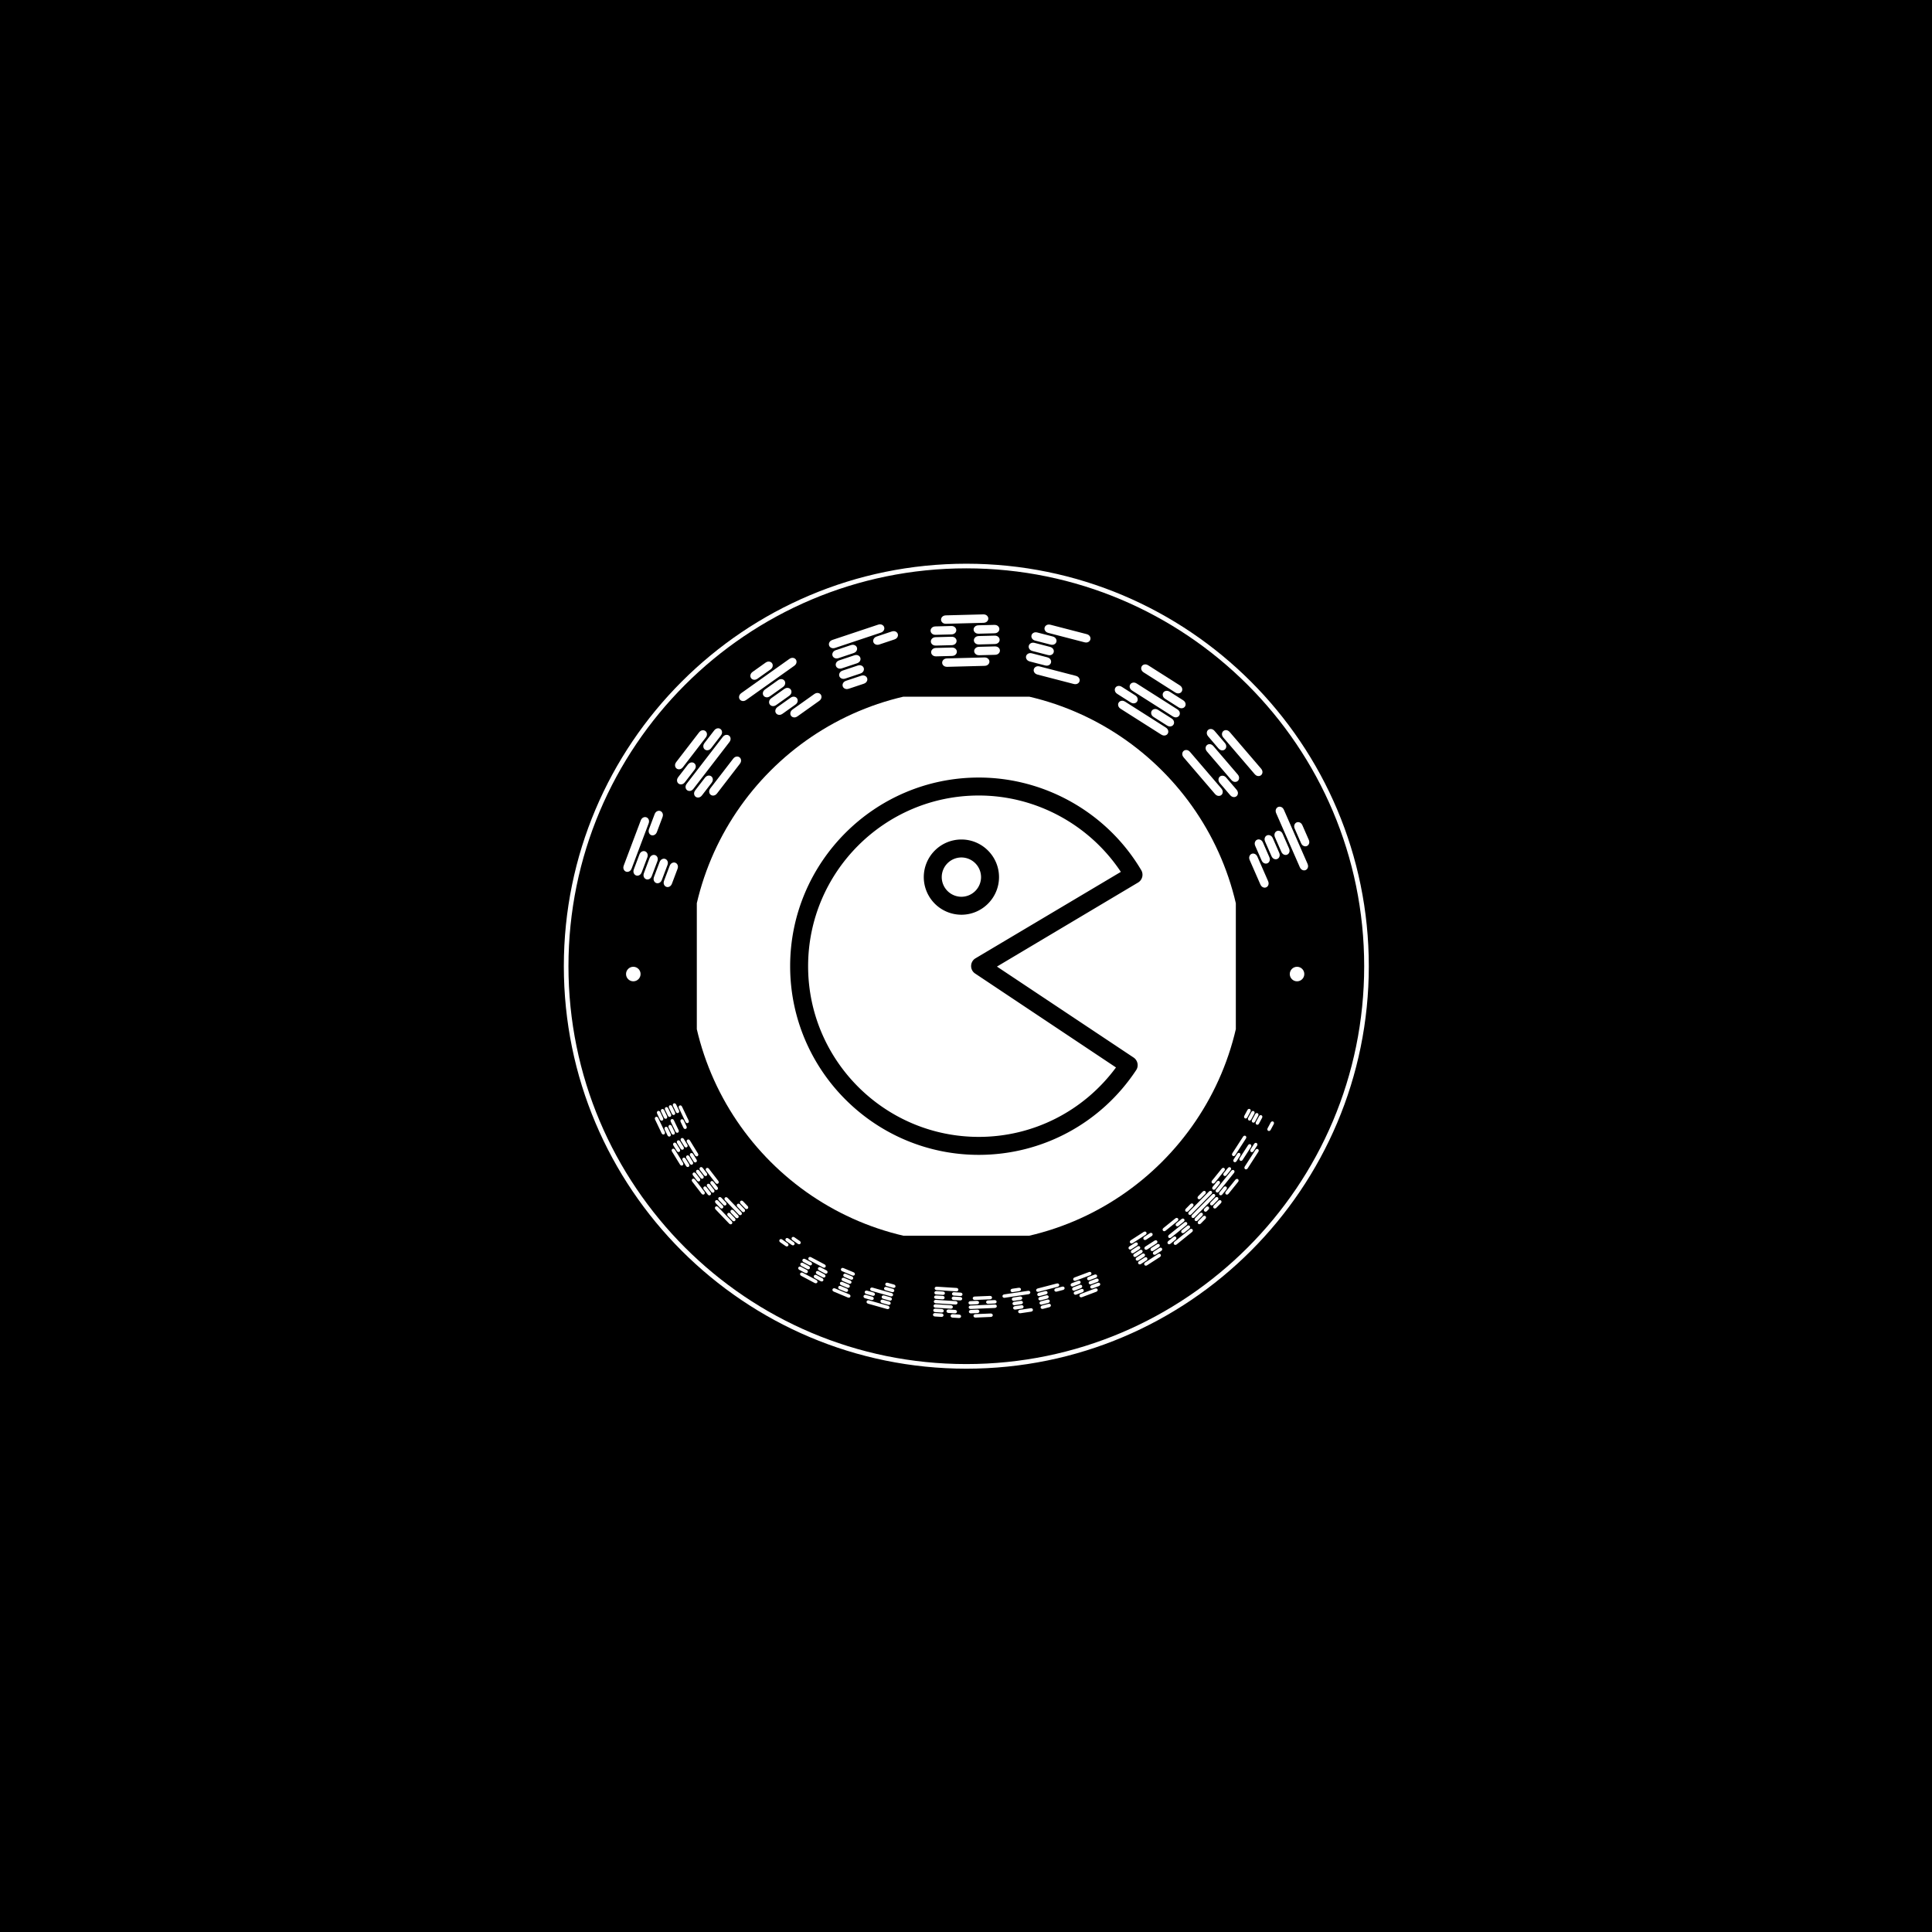 <svg xmlns="http://www.w3.org/2000/svg" version="1.1" xmlns:xlink="http://www.w3.org/1999/xlink" xmlns:svgjs="http://svgjs.dev/svgjs" width="1500" height="1500" viewBox="0 0 1500 1500"><rect width="1500" height="1500" fill="#000000"></rect><g transform="matrix(0.667,0,0,0.667,250,437.667)"><svg viewBox="0 0 512 320" data-background-color="#001f3f" preserveAspectRatio="xMidYMid meet" height="937" width="1500" xmlns="http://www.w3.org/2000/svg" xmlns:xlink="http://www.w3.org/1999/xlink"><g id="tight-bounds" transform="matrix(1,0,0,1,0,0)"><svg viewBox="0 0 512 320" height="320" width="512"><g><svg></svg></g><g><svg viewBox="0 0 512 320" height="320" width="512"><g><path d="M96 160c0-88.366 71.634-160 160-160 88.366 0 160 71.634 160 160 0 88.366-71.634 160-160 160-88.366 0-160-71.634-160-160zM256 318.162c87.35 0 158.162-70.811 158.162-158.162 0-87.35-70.811-158.162-158.162-158.162-87.35 0-158.162 70.811-158.162 158.162 0 87.35 70.811 158.162 158.162 158.162z" fill="#ffffff" fill-rule="nonzero" stroke="none" stroke-width="1" stroke-linecap="butt" stroke-linejoin="miter" stroke-miterlimit="10" stroke-dasharray="" stroke-dashoffset="0" font-family="none" font-weight="none" font-size="none" text-anchor="none" style="mix-blend-mode: normal" data-fill-palette-color="tertiary"></path></g><g transform="matrix(1,0,0,1,116.14,20.14)"><svg viewBox="0 0 279.72 279.72" height="279.72" width="279.72"><g><svg viewBox="0 0 279.72 279.72" height="279.72" width="279.72"><g><svg viewBox="0 0 279.72 279.72" height="279.72" width="279.72"><g id="textblocktransform"><svg viewBox="0 0 279.72 279.72" height="279.72" width="279.72" id="textblock"><g><svg viewBox="0 0 279.72 279.72" height="279.72" width="279.72"><g transform="matrix(1,0,0,1,32.723,32.723)"><svg viewBox="0 0 214.275 214.275" height="214.275" width="214.275"><g id="icon-0"><circle r="1.1e+2" cx="107.137" cy="107.137" fill="#ffffff" data-fill-palette-color="accent"></circle><svg xmlns:dc="http://purl.org/dc/elements/1.1/" xmlns:cc="http://creativecommons.org/ns#" xmlns:rdf="http://www.w3.org/1999/02/22-rdf-syntax-ns#" xmlns:svg="http://www.w3.org/2000/svg" xmlns="http://www.w3.org/2000/svg" xmlns:sodipodi="http://sodipodi.sourceforge.net/DTD/sodipodi-0.dtd" xmlns:inkscape="http://www.inkscape.org/namespaces/inkscape" preserveAspectRatio="xMidYMid" viewBox="0 0 58.832 63" version="1.1" x="32.141" y="32.141" height="149.992" width="149.992" class="icon-jxe-0" data-fill-palette-color="quaternary" id="jxe-0"><path d="M31.5 0C14.131 0 0 14.131 0 31.5S14.131 63 31.5 63C42.105 63 51.923 57.708 57.781 48.844 58.237 48.154 58.033 47.208 57.344 46.75L34.53 31.563 58.094 17.53C58.804 17.108 59.046 16.18 58.625 15.47 52.975 5.915 42.581 0 31.5 0M31.5 3C41.027 3 49.964 7.85 55.219 15.75L30.938 30.188A1.49 1.49 0 0 0 30.218 31.438 1.48 1.48 0 0 0 30.876 32.718L54.406 48.407C49.034 55.687 40.596 60 31.5 60 15.785 60 3 47.215 3 31.5S15.785 3 31.5 3M28.594 10.344A6.29 6.29 0 0 0 22.312 16.625 6.293 6.293 0 0 0 28.595 22.906C32.054 22.906 34.875 20.085 34.875 16.625 34.875 13.164 32.054 10.344 28.594 10.344M28.594 13.344A3.29 3.29 0 0 1 31.875 16.625 3.29 3.29 0 0 1 28.594 19.906 3.29 3.29 0 0 1 25.312 16.625 3.29 3.29 0 0 1 28.595 13.344" fill="#000000" fill-rule="evenodd" data-fill-palette-color="quaternary"></path></svg></g></svg></g><g id="text-0"><path d="M22.848 107.016v0l2.195-5.825c0.219-0.582 0.235-1.099 0.047-1.551-0.182-0.449-0.482-0.753-0.9-0.91-0.418-0.158-0.847-0.129-1.287 0.086-0.44 0.215-0.769 0.614-0.988 1.196v0l-2.196 5.825c-0.219 0.582-0.235 1.099-0.047 1.551 0.188 0.452 0.491 0.756 0.91 0.914 0.418 0.158 0.844 0.128 1.277-0.09 0.44-0.215 0.769-0.614 0.989-1.196zM18.846 105.508v0l2.196-5.825c0.219-0.582 0.235-1.099 0.047-1.551-0.188-0.452-0.491-0.756-0.91-0.914-0.412-0.155-0.838-0.125-1.277 0.09-0.44 0.215-0.769 0.614-0.988 1.195v0l-2.196 5.826c-0.219 0.582-0.235 1.099-0.047 1.55 0.188 0.452 0.488 0.755 0.9 0.911 0.418 0.158 0.847 0.129 1.287-0.086 0.44-0.215 0.769-0.614 0.988-1.196zM14.835 103.996v0l2.196-5.825c0.219-0.582 0.238-1.097 0.056-1.547-0.188-0.452-0.491-0.756-0.909-0.914-0.418-0.158-0.847-0.129-1.287 0.086-0.44 0.215-0.769 0.614-0.989 1.196v0l-2.195 5.825c-0.219 0.582-0.235 1.099-0.047 1.551 0.188 0.452 0.491 0.756 0.91 0.914 0.418 0.158 0.847 0.129 1.287-0.086 0.433-0.218 0.759-0.617 0.978-1.2zM10.834 102.488v0l2.196-5.825c0.219-0.582 0.235-1.099 0.046-1.551-0.188-0.452-0.491-0.756-0.91-0.914-0.412-0.155-0.838-0.125-1.277 0.09-0.44 0.215-0.769 0.614-0.988 1.195v0l-2.196 5.826c-0.219 0.582-0.235 1.099-0.046 1.55 0.188 0.452 0.488 0.755 0.9 0.911 0.418 0.158 0.847 0.129 1.287-0.086 0.44-0.215 0.769-0.614 0.988-1.196zM16.874 86.463v0l2.192-5.816c0.222-0.588 0.239-1.109 0.05-1.56-0.188-0.452-0.491-0.756-0.909-0.914-0.412-0.155-0.838-0.125-1.278 0.09-0.44 0.215-0.77 0.617-0.992 1.205v0l-2.192 5.816c-0.219 0.582-0.235 1.099-0.046 1.55 0.186 0.458 0.484 0.765 0.896 0.921 0.418 0.158 0.849 0.126 1.291-0.096 0.44-0.215 0.769-0.614 0.988-1.196zM6.832 100.98v0l6.724-17.84c0.219-0.582 0.235-1.099 0.047-1.55-0.188-0.452-0.491-0.756-0.91-0.914-0.418-0.158-0.847-0.129-1.287 0.086-0.44 0.215-0.769 0.614-0.988 1.196v0l-6.724 17.839c-0.219 0.582-0.235 1.099-0.047 1.55 0.188 0.452 0.491 0.756 0.91 0.915 0.418 0.158 0.847 0.129 1.287-0.087 0.44-0.215 0.769-0.614 0.988-1.195z" fill="#ffffff" data-fill-palette-color="primary"></path><path d="M40.793 71.141v0l9.017-11.708c0.379-0.493 0.545-0.982 0.497-1.47-0.043-0.483-0.241-0.86-0.595-1.133-0.354-0.273-0.773-0.37-1.256-0.293-0.483 0.078-0.914 0.363-1.294 0.856v0l-9.018 11.708c-0.384 0.498-0.551 0.991-0.503 1.477 0.048 0.487 0.25 0.867 0.604 1.14 0.354 0.273 0.77 0.368 1.248 0.286 0.483-0.078 0.917-0.366 1.3-0.863zM34.79 71.927v0l3.798-4.932c0.379-0.493 0.545-0.982 0.497-1.469-0.048-0.487-0.25-0.867-0.604-1.14-0.349-0.269-0.765-0.364-1.247-0.286-0.483 0.078-0.914 0.363-1.294 0.855v0l-3.799 4.932c-0.379 0.493-0.545 0.982-0.497 1.47 0.048 0.487 0.247 0.865 0.596 1.133 0.354 0.273 0.773 0.37 1.256 0.293 0.483-0.078 0.914-0.363 1.294-0.856zM31.394 69.312v0l14.242-18.492c0.384-0.498 0.554-0.989 0.511-1.471-0.048-0.487-0.25-0.867-0.604-1.14-0.354-0.273-0.773-0.37-1.256-0.293-0.483 0.078-0.917 0.366-1.3 0.864v0l-14.242 18.492c-0.379 0.493-0.545 0.982-0.497 1.469 0.048 0.487 0.25 0.867 0.604 1.14 0.354 0.273 0.773 0.37 1.256 0.293 0.478-0.082 0.906-0.369 1.286-0.862zM28.006 66.703v0l3.799-4.933c0.379-0.493 0.545-0.982 0.496-1.469-0.048-0.487-0.25-0.867-0.604-1.14-0.349-0.269-0.765-0.364-1.247-0.286-0.483 0.078-0.914 0.363-1.294 0.855v0l-3.799 4.933c-0.379 0.493-0.545 0.982-0.497 1.469 0.048 0.487 0.247 0.865 0.596 1.133 0.354 0.273 0.773 0.37 1.256 0.293 0.483-0.078 0.914-0.363 1.294-0.855zM38.456 53.135v0l3.792-4.924c0.384-0.498 0.551-0.991 0.503-1.478-0.048-0.487-0.25-0.867-0.604-1.14-0.349-0.269-0.765-0.364-1.248-0.286-0.483 0.078-0.917 0.366-1.3 0.864v0l-3.792 4.924c-0.379 0.493-0.545 0.982-0.497 1.469 0.044 0.492 0.24 0.873 0.589 1.142 0.354 0.273 0.775 0.368 1.263 0.284 0.483-0.078 0.914-0.363 1.294-0.855zM27.234 60.697v0l9.017-11.708c0.379-0.493 0.545-0.982 0.497-1.469-0.048-0.487-0.25-0.867-0.604-1.14-0.354-0.273-0.773-0.37-1.256-0.293-0.483 0.078-0.914 0.363-1.294 0.856v0l-9.017 11.708c-0.384 0.498-0.551 0.991-0.504 1.478 0.048 0.487 0.25 0.867 0.604 1.139 0.354 0.273 0.773 0.37 1.256 0.293 0.483-0.078 0.917-0.366 1.301-0.864z" fill="#ffffff" data-fill-palette-color="primary"></path><path d="M72.774 40.505v0l8.559-6.086c0.512-0.364 0.817-0.787 0.912-1.266 0.1-0.474 0.021-0.893-0.238-1.258-0.259-0.364-0.631-0.58-1.116-0.647-0.485-0.067-0.983 0.082-1.496 0.447v0l-8.558 6.085c-0.507 0.36-0.808 0.78-0.905 1.261-0.096 0.48-0.015 0.902 0.245 1.266 0.259 0.364 0.629 0.577 1.11 0.638 0.485 0.067 0.981-0.08 1.487-0.44zM66.811 39.498v0l5.074-3.607c0.507-0.36 0.808-0.78 0.904-1.261 0.096-0.48 0.015-0.902-0.245-1.266-0.255-0.359-0.625-0.572-1.109-0.639-0.485-0.067-0.981 0.08-1.488 0.441v0l-5.073 3.608c-0.507 0.36-0.808 0.78-0.905 1.26-0.096 0.48-0.017 0.899 0.239 1.258 0.259 0.364 0.631 0.58 1.116 0.647 0.485 0.067 0.981-0.08 1.487-0.441zM64.327 36.005v0l5.074-3.608c0.507-0.36 0.81-0.778 0.91-1.252 0.096-0.48 0.015-0.902-0.245-1.266-0.259-0.364-0.631-0.58-1.116-0.647-0.485-0.067-0.981 0.08-1.487 0.44v0l-5.074 3.608c-0.507 0.36-0.808 0.78-0.904 1.26-0.096 0.48-0.015 0.902 0.245 1.267 0.259 0.364 0.631 0.58 1.116 0.647 0.481 0.061 0.974-0.088 1.481-0.449zM61.849 32.52v0l5.074-3.608c0.507-0.36 0.808-0.78 0.904-1.26 0.096-0.48 0.015-0.902-0.245-1.267-0.255-0.359-0.625-0.572-1.11-0.638-0.485-0.067-0.981 0.08-1.487 0.44v0l-5.074 3.608c-0.507 0.36-0.808 0.78-0.904 1.261-0.096 0.48-0.017 0.899 0.239 1.257 0.259 0.364 0.631 0.58 1.116 0.647 0.485 0.067 0.981-0.08 1.487-0.44zM52.392 33.997v0l19.022-13.526c0.512-0.364 0.817-0.787 0.913-1.266 0.096-0.48 0.015-0.902-0.245-1.267-0.259-0.364-0.631-0.58-1.115-0.647-0.485-0.067-0.983 0.082-1.496 0.447v0l-19.022 13.526c-0.507 0.36-0.808 0.78-0.904 1.26-0.096 0.48-0.015 0.902 0.244 1.267 0.259 0.364 0.631 0.58 1.116 0.647 0.485 0.067 0.981-0.08 1.487-0.441zM56.887 25.542v0l5.073-3.608c0.507-0.36 0.808-0.78 0.905-1.261 0.096-0.48 0.017-0.899-0.239-1.257-0.259-0.364-0.631-0.58-1.116-0.647-0.485-0.067-0.981 0.08-1.487 0.44v0l-5.074 3.608c-0.507 0.36-0.808 0.78-0.904 1.26-0.096 0.48-0.015 0.902 0.245 1.267 0.255 0.359 0.625 0.572 1.109 0.638 0.485 0.067 0.981-0.08 1.488-0.44z" fill="#ffffff" data-fill-palette-color="primary"></path><path d="M93.158 29.552v0l5.906-1.972c0.59-0.197 1.001-0.511 1.232-0.942 0.234-0.424 0.28-0.849 0.139-1.272-0.142-0.424-0.435-0.739-0.879-0.945-0.444-0.205-0.961-0.209-1.551-0.012v0l-5.905 1.972c-0.59 0.197-1.001 0.511-1.233 0.941-0.232 0.431-0.277 0.859-0.135 1.283 0.142 0.424 0.433 0.736 0.875 0.934 0.444 0.205 0.961 0.209 1.551 0.013zM91.804 25.496v0l5.905-1.972c0.59-0.197 1.001-0.511 1.233-0.942 0.232-0.431 0.277-0.859 0.135-1.282-0.139-0.418-0.431-0.729-0.875-0.935-0.444-0.205-0.961-0.209-1.552-0.012v0l-5.905 1.971c-0.59 0.197-1.001 0.511-1.232 0.942-0.232 0.431-0.278 0.855-0.139 1.273 0.142 0.424 0.435 0.739 0.879 0.944 0.444 0.205 0.961 0.209 1.551 0.013zM90.447 21.43v0l5.905-1.972c0.59-0.197 1.002-0.508 1.236-0.932 0.232-0.431 0.277-0.859 0.135-1.283-0.142-0.424-0.435-0.739-0.879-0.944-0.444-0.205-0.961-0.209-1.551-0.012v0l-5.905 1.971c-0.59 0.197-1.001 0.511-1.233 0.942-0.232 0.431-0.277 0.859-0.135 1.283 0.142 0.424 0.435 0.739 0.879 0.944 0.442 0.199 0.958 0.199 1.548 0.003zM89.092 17.374v0l5.906-1.972c0.59-0.197 1.001-0.511 1.232-0.942 0.232-0.431 0.277-0.859 0.135-1.282-0.139-0.418-0.431-0.729-0.875-0.935-0.444-0.205-0.961-0.209-1.551-0.012v0l-5.905 1.971c-0.59 0.197-1.001 0.511-1.233 0.942-0.232 0.431-0.278 0.855-0.138 1.273 0.142 0.424 0.435 0.739 0.878 0.944 0.444 0.205 0.961 0.209 1.551 0.013zM105.336 11.95v0l5.896-1.968c0.596-0.199 1.011-0.514 1.242-0.945 0.232-0.431 0.277-0.859 0.135-1.283-0.139-0.418-0.431-0.729-0.875-0.934-0.444-0.205-0.965-0.208-1.561-0.009v0l-5.895 1.968c-0.59 0.197-1.001 0.511-1.233 0.942-0.238 0.433-0.288 0.859-0.148 1.276 0.142 0.424 0.438 0.738 0.888 0.941 0.444 0.205 0.961 0.209 1.551 0.012zM87.738 13.318v0l18.083-6.038c0.59-0.197 1.001-0.511 1.233-0.942 0.232-0.431 0.277-0.859 0.135-1.283-0.142-0.424-0.435-0.739-0.879-0.944-0.444-0.205-0.961-0.209-1.551-0.012v0l-18.083 6.037c-0.59 0.197-1.001 0.511-1.232 0.942-0.232 0.431-0.277 0.859-0.136 1.283 0.142 0.424 0.435 0.739 0.879 0.944 0.444 0.205 0.961 0.209 1.551 0.013z" fill="#ffffff" data-fill-palette-color="primary"></path><path d="M132.313 20.849v0l14.773-0.386c0.622-0.016 1.106-0.197 1.453-0.541 0.348-0.338 0.516-0.73 0.504-1.177-0.012-0.447-0.2-0.834-0.565-1.159-0.365-0.326-0.858-0.481-1.48-0.465v0l-14.772 0.385c-0.629 0.016-1.117 0.197-1.465 0.542-0.347 0.345-0.515 0.74-0.503 1.187 0.012 0.447 0.2 0.83 0.564 1.149 0.365 0.326 0.862 0.481 1.491 0.465zM127.916 16.686v0l6.223-0.163c0.622-0.016 1.106-0.197 1.454-0.541 0.347-0.345 0.515-0.74 0.504-1.187-0.011-0.44-0.2-0.823-0.565-1.149-0.365-0.326-0.858-0.481-1.48-0.465v0l-6.223 0.162c-0.622 0.016-1.106 0.197-1.454 0.542-0.347 0.345-0.515 0.737-0.504 1.177 0.012 0.447 0.2 0.834 0.565 1.159 0.365 0.326 0.858 0.481 1.48 0.465zM145.036 16.239v0l6.213-0.162c0.629-0.016 1.117-0.197 1.464-0.542 0.347-0.345 0.515-0.74 0.504-1.187-0.011-0.44-0.2-0.823-0.565-1.149-0.365-0.326-0.862-0.481-1.491-0.464v0l-6.212 0.162c-0.622 0.016-1.106 0.197-1.454 0.541-0.354 0.345-0.526 0.737-0.515 1.177 0.012 0.447 0.203 0.833 0.576 1.159 0.365 0.326 0.858 0.481 1.48 0.465zM127.804 12.401v0l6.224-0.163c0.622-0.016 1.106-0.193 1.454-0.531 0.347-0.345 0.515-0.74 0.503-1.187-0.012-0.447-0.2-0.834-0.565-1.159-0.365-0.326-0.858-0.481-1.48-0.465v0l-6.223 0.162c-0.622 0.016-1.106 0.197-1.454 0.542-0.347 0.345-0.515 0.74-0.503 1.187 0.012 0.447 0.2 0.834 0.565 1.159 0.365 0.319 0.858 0.47 1.479 0.455zM144.924 11.954v0l6.213-0.162c0.629-0.016 1.117-0.193 1.464-0.531 0.347-0.345 0.515-0.74 0.504-1.188-0.012-0.447-0.2-0.834-0.565-1.159-0.365-0.326-0.862-0.481-1.49-0.465v0l-6.213 0.163c-0.622 0.016-1.106 0.197-1.454 0.541-0.354 0.345-0.526 0.741-0.514 1.187 0.012 0.447 0.203 0.833 0.575 1.16 0.365 0.319 0.858 0.47 1.48 0.454zM127.693 8.126v0l6.223-0.163c0.622-0.016 1.106-0.197 1.454-0.541 0.347-0.345 0.515-0.74 0.503-1.187-0.011-0.44-0.2-0.823-0.564-1.149-0.365-0.326-0.858-0.481-1.48-0.465v0l-6.224 0.163c-0.622 0.016-1.106 0.197-1.453 0.541-0.347 0.345-0.515 0.737-0.504 1.177 0.012 0.447 0.2 0.834 0.565 1.159 0.365 0.326 0.858 0.481 1.48 0.465zM144.812 7.679v0l6.213-0.162c0.629-0.016 1.117-0.197 1.464-0.541 0.347-0.345 0.515-0.74 0.504-1.188-0.011-0.44-0.2-0.823-0.564-1.149-0.365-0.326-0.862-0.481-1.491-0.464v0l-6.213 0.162c-0.622 0.016-1.106 0.197-1.454 0.541-0.354 0.345-0.526 0.737-0.514 1.177 0.012 0.447 0.203 0.833 0.575 1.159 0.365 0.326 0.858 0.481 1.48 0.465zM131.866 3.739v0l14.773-0.385c0.622-0.016 1.106-0.197 1.454-0.541 0.347-0.345 0.515-0.74 0.503-1.188-0.012-0.447-0.2-0.834-0.564-1.159-0.365-0.326-0.858-0.481-1.48-0.465v0l-14.773 0.386c-0.629 0.016-1.117 0.197-1.464 0.541-0.347 0.345-0.515 0.74-0.504 1.188 0.012 0.447 0.2 0.834 0.565 1.159 0.365 0.326 0.862 0.481 1.49 0.464z" fill="#ffffff" data-fill-palette-color="primary"></path><path d="M168.214 23.947v0l14.305 3.708c0.602 0.156 1.117 0.116 1.547-0.119 0.427-0.228 0.697-0.559 0.809-0.992 0.112-0.433 0.038-0.856-0.223-1.27-0.261-0.414-0.692-0.699-1.294-0.855v0l-14.305-3.709c-0.609-0.158-1.128-0.119-1.557 0.116-0.429 0.235-0.7 0.569-0.812 1.003-0.112 0.433-0.037 0.853 0.226 1.26 0.261 0.414 0.696 0.7 1.304 0.858zM165.138 18.732v0l6.026 1.562c0.602 0.156 1.117 0.116 1.547-0.119 0.429-0.235 0.7-0.569 0.812-1.002 0.11-0.426 0.035-0.846-0.226-1.26-0.261-0.414-0.692-0.699-1.294-0.856v0l-6.026-1.562c-0.602-0.156-1.117-0.116-1.547 0.119-0.429 0.235-0.699 0.566-0.809 0.992-0.112 0.433-0.038 0.856 0.222 1.27 0.261 0.414 0.692 0.699 1.295 0.856zM166.213 14.582v0l6.027 1.562c0.602 0.156 1.117 0.12 1.544-0.108 0.429-0.235 0.7-0.569 0.812-1.002 0.112-0.433 0.038-0.856-0.223-1.271-0.261-0.414-0.692-0.699-1.294-0.855v0l-6.027-1.562c-0.602-0.156-1.117-0.116-1.546 0.119-0.429 0.235-0.7 0.569-0.812 1.002-0.112 0.433-0.038 0.856 0.223 1.27 0.263 0.407 0.695 0.689 1.296 0.845zM167.286 10.443v0l6.027 1.562c0.602 0.156 1.117 0.116 1.546-0.119 0.429-0.235 0.7-0.569 0.812-1.002 0.11-0.426 0.035-0.846-0.225-1.26-0.261-0.414-0.692-0.699-1.294-0.855v0l-6.027-1.563c-0.602-0.156-1.117-0.116-1.546 0.119-0.429 0.235-0.699 0.566-0.81 0.992-0.112 0.433-0.038 0.856 0.223 1.271 0.261 0.414 0.692 0.699 1.294 0.855zM172.509 7.379v0l14.305 3.709c0.602 0.156 1.117 0.116 1.547-0.119 0.429-0.235 0.7-0.569 0.812-1.002 0.112-0.433 0.038-0.856-0.223-1.271-0.261-0.414-0.692-0.699-1.294-0.855v0l-14.305-3.708c-0.609-0.158-1.128-0.119-1.557 0.116-0.429 0.235-0.7 0.569-0.812 1.002-0.112 0.433-0.038 0.856 0.223 1.27 0.261 0.414 0.696 0.7 1.304 0.858z" fill="#ffffff" data-fill-palette-color="primary"></path><path d="M201.235 37.549v0l16.084 10.217c0.531 0.337 1.037 0.46 1.517 0.367 0.477-0.086 0.835-0.318 1.075-0.695 0.24-0.377 0.299-0.803 0.178-1.278-0.121-0.474-0.447-0.88-0.978-1.217v0l-16.083-10.216c-0.531-0.337-1.037-0.46-1.517-0.368-0.481 0.092-0.841 0.327-1.081 0.704-0.24 0.377-0.297 0.8-0.172 1.269 0.121 0.474 0.447 0.88 0.977 1.217zM199.91 31.641v0l5.255 3.338c0.525 0.333 1.028 0.454 1.508 0.362 0.481-0.092 0.841-0.327 1.081-0.704 0.236-0.372 0.294-0.794 0.172-1.269-0.121-0.474-0.444-0.878-0.968-1.211v0l-5.255-3.338c-0.525-0.333-1.028-0.454-1.509-0.362-0.481 0.092-0.839 0.324-1.075 0.695-0.24 0.377-0.299 0.803-0.178 1.278 0.121 0.474 0.444 0.878 0.969 1.211zM214.365 40.824v0l5.247 3.332c0.531 0.337 1.037 0.46 1.517 0.368 0.481-0.092 0.841-0.327 1.08-0.704 0.236-0.372 0.294-0.794 0.173-1.269-0.121-0.474-0.447-0.88-0.978-1.217v0l-5.246-3.332c-0.525-0.333-1.028-0.454-1.508-0.363-0.487 0.088-0.848 0.318-1.084 0.69-0.24 0.377-0.296 0.805-0.169 1.283 0.121 0.474 0.444 0.878 0.968 1.212zM205.827 30.321v0l16.083 10.217c0.531 0.337 1.035 0.463 1.512 0.376 0.481-0.092 0.841-0.327 1.08-0.704 0.24-0.377 0.299-0.803 0.178-1.277-0.121-0.474-0.447-0.88-0.977-1.217v0l-16.084-10.217c-0.531-0.337-1.037-0.46-1.517-0.368-0.481 0.092-0.841 0.327-1.08 0.704-0.24 0.377-0.299 0.803-0.179 1.278 0.125 0.468 0.452 0.871 0.984 1.208zM218.957 33.596v0l5.246 3.332c0.531 0.337 1.037 0.46 1.517 0.368 0.481-0.092 0.841-0.327 1.081-0.704 0.236-0.372 0.294-0.794 0.172-1.269-0.121-0.474-0.447-0.88-0.977-1.217v0l-5.247-3.332c-0.525-0.333-1.028-0.454-1.508-0.362-0.487 0.088-0.848 0.318-1.084 0.689-0.24 0.377-0.296 0.805-0.169 1.283 0.121 0.474 0.444 0.878 0.969 1.212zM210.412 23.102v0l12.474 7.924c0.525 0.333 1.028 0.454 1.509 0.362 0.481-0.092 0.841-0.327 1.08-0.704 0.24-0.377 0.299-0.803 0.178-1.278-0.121-0.474-0.444-0.878-0.968-1.211v0l-12.474-7.924c-0.531-0.337-1.037-0.46-1.517-0.368-0.481 0.092-0.841 0.327-1.081 0.705-0.24 0.377-0.299 0.803-0.178 1.277 0.121 0.474 0.447 0.88 0.977 1.217z" fill="#ffffff" data-fill-palette-color="primary"></path><path d="M226.278 56.886v0l12.406 14.476c0.405 0.472 0.85 0.734 1.336 0.787 0.481 0.057 0.892-0.06 1.231-0.351 0.34-0.291 0.521-0.681 0.544-1.17 0.023-0.489-0.168-0.969-0.573-1.441v0l-12.406-14.476c-0.405-0.472-0.85-0.734-1.336-0.787-0.487-0.052-0.9 0.067-1.239 0.358-0.34 0.291-0.518 0.679-0.536 1.163-0.023 0.489 0.168 0.969 0.573 1.441zM240.669 67.108v0l4.044 4.719c0.409 0.477 0.857 0.742 1.344 0.795 0.487 0.052 0.9-0.067 1.239-0.358 0.334-0.286 0.513-0.674 0.535-1.163 0.023-0.489-0.17-0.972-0.579-1.45v0l-4.045-4.719c-0.405-0.472-0.85-0.734-1.336-0.787-0.491-0.058-0.904 0.057-1.238 0.343-0.34 0.291-0.518 0.684-0.537 1.178-0.023 0.489 0.168 0.969 0.573 1.442zM235.569 54.569v0l9.616 11.221c0.405 0.472 0.848 0.737 1.329 0.794 0.487 0.052 0.9-0.067 1.239-0.358 0.34-0.291 0.521-0.681 0.544-1.17 0.023-0.489-0.168-0.969-0.573-1.441v0l-9.616-11.221c-0.409-0.477-0.857-0.742-1.344-0.795-0.487-0.052-0.9 0.067-1.239 0.358-0.34 0.291-0.521 0.681-0.544 1.17-0.017 0.484 0.178 0.965 0.588 1.442zM236.027 48.532v0l4.051 4.727c0.405 0.472 0.85 0.734 1.337 0.787 0.487 0.052 0.9-0.067 1.239-0.358 0.334-0.286 0.513-0.674 0.535-1.163 0.023-0.489-0.168-0.969-0.573-1.441v0l-4.051-4.728c-0.405-0.472-0.85-0.734-1.337-0.786-0.487-0.052-0.897 0.065-1.231 0.351-0.34 0.291-0.521 0.681-0.543 1.169-0.023 0.489 0.168 0.969 0.573 1.442zM242.063 49.004v0l12.399 14.468c0.409 0.477 0.857 0.742 1.343 0.795 0.487 0.052 0.9-0.067 1.24-0.358 0.34-0.291 0.521-0.681 0.543-1.17 0.023-0.489-0.17-0.972-0.58-1.449v0l-12.398-14.468c-0.409-0.477-0.857-0.742-1.344-0.795-0.487-0.052-0.9 0.067-1.239 0.358-0.34 0.291-0.521 0.681-0.544 1.17-0.023 0.489 0.17 0.972 0.58 1.449z" fill="#ffffff" data-fill-palette-color="primary"></path><path d="M252.528 97.711v0l4.212 9.62c0.252 0.576 0.603 0.96 1.053 1.152 0.444 0.195 0.87 0.202 1.28 0.023 0.41-0.179 0.697-0.499 0.861-0.961 0.164-0.461 0.12-0.979-0.132-1.555v0l-4.211-9.62c-0.249-0.57-0.599-0.95-1.05-1.143-0.45-0.192-0.88-0.198-1.289-0.018-0.41 0.179-0.693 0.498-0.852 0.956-0.164 0.461-0.122 0.976 0.128 1.546zM254.73 92.079v0l2.497 5.702c0.249 0.57 0.599 0.95 1.049 1.143 0.45 0.192 0.88 0.198 1.29 0.019 0.403-0.177 0.687-0.495 0.851-0.957 0.164-0.461 0.122-0.976-0.127-1.545v0l-2.497-5.703c-0.249-0.57-0.599-0.95-1.05-1.143-0.45-0.192-0.877-0.2-1.28-0.023-0.41 0.179-0.697 0.499-0.861 0.961-0.164 0.461-0.122 0.976 0.128 1.546zM258.657 90.359v0l2.497 5.703c0.249 0.57 0.596 0.952 1.039 1.147 0.45 0.192 0.88 0.198 1.29 0.019 0.41-0.179 0.697-0.499 0.861-0.961 0.164-0.461 0.122-0.976-0.128-1.546v0l-2.497-5.703c-0.249-0.57-0.599-0.95-1.049-1.142-0.45-0.192-0.88-0.198-1.29-0.019-0.41 0.179-0.697 0.499-0.86 0.961-0.158 0.458-0.112 0.972 0.137 1.541zM262.574 88.644v0l2.497 5.703c0.249 0.57 0.599 0.95 1.049 1.143 0.45 0.192 0.88 0.198 1.29 0.018 0.403-0.177 0.687-0.495 0.851-0.956 0.164-0.461 0.122-0.976-0.128-1.546v0l-2.496-5.703c-0.249-0.57-0.599-0.95-1.05-1.142-0.45-0.192-0.877-0.2-1.28-0.023-0.41 0.179-0.697 0.499-0.861 0.96-0.164 0.461-0.122 0.976 0.128 1.546zM263.057 79.085v0l9.361 21.382c0.252 0.576 0.603 0.96 1.053 1.152 0.45 0.192 0.88 0.198 1.29 0.018 0.41-0.179 0.697-0.499 0.861-0.96 0.164-0.461 0.12-0.979-0.132-1.555v0l-9.361-21.382c-0.249-0.57-0.599-0.95-1.049-1.142-0.45-0.192-0.88-0.198-1.29-0.019-0.41 0.179-0.697 0.499-0.861 0.96-0.164 0.461-0.122 0.976 0.128 1.546zM270.418 85.21v0l2.497 5.703c0.249 0.57 0.599 0.95 1.049 1.142 0.45 0.192 0.877 0.2 1.28 0.024 0.41-0.179 0.697-0.499 0.861-0.961 0.164-0.461 0.122-0.976-0.128-1.546v0l-2.496-5.703c-0.249-0.57-0.599-0.95-1.05-1.142-0.45-0.192-0.88-0.198-1.289-0.019-0.403 0.177-0.687 0.495-0.852 0.956-0.164 0.461-0.122 0.976 0.128 1.546z" fill="#ffffff" data-fill-palette-color="primary"></path><path d="M4.585 142.978c0-1.596 1.294-2.89 2.89-2.891 1.596 0 2.89 1.294 2.89 2.891 0 1.596-1.294 2.89-2.89 2.89-1.596 0-2.89-1.294-2.89-2.89z" fill="#ffffff" data-fill-palette-color="primary"></path><path d="M268.441 142.978c0-1.596 1.294-2.89 2.89-2.891 1.596 0 2.89 1.294 2.89 2.891 0 1.596-1.294 2.89-2.89 2.89-1.596 0-2.89-1.294-2.89-2.89z" fill="#ffffff" data-fill-palette-color="primary"></path></g><g id="text-1"><path d="M16.13 200.808v0l2.604 5.458c0.108 0.227 0.257 0.377 0.446 0.449 0.183 0.075 0.36 0.072 0.53-0.009 0.164-0.078 0.274-0.212 0.331-0.402 0.063-0.193 0.04-0.402-0.068-0.629v0l-2.604-5.458c-0.111-0.233-0.262-0.386-0.451-0.459-0.18-0.069-0.352-0.064-0.516 0.014-0.17 0.081-0.285 0.213-0.345 0.397-0.063 0.193-0.039 0.406 0.073 0.639zM16.956 198.474v0l1.097 2.299c0.108 0.227 0.257 0.377 0.446 0.449 0.189 0.072 0.366 0.069 0.53-0.009 0.164-0.078 0.274-0.212 0.331-0.402 0.063-0.193 0.04-0.402-0.068-0.629v0l-1.097-2.299c-0.111-0.233-0.262-0.386-0.451-0.458-0.183-0.075-0.356-0.074-0.52 0.004-0.164 0.078-0.277 0.214-0.341 0.406-0.063 0.193-0.039 0.406 0.073 0.639zM19.971 204.793v0l1.096 2.299c0.111 0.233 0.26 0.383 0.447 0.449 0.189 0.072 0.366 0.069 0.53-0.009 0.164-0.078 0.274-0.212 0.331-0.402 0.066-0.186 0.043-0.396-0.068-0.629v0l-1.097-2.299c-0.108-0.227-0.257-0.377-0.447-0.449-0.183-0.075-0.356-0.074-0.52 0.004-0.164 0.078-0.277 0.214-0.34 0.407-0.063 0.193-0.04 0.402 0.068 0.629zM18.536 197.721v0l1.096 2.298c0.108 0.227 0.257 0.377 0.447 0.449 0.189 0.072 0.366 0.069 0.53-0.009 0.164-0.078 0.274-0.212 0.33-0.402 0.063-0.193 0.04-0.402-0.068-0.629v0l-1.096-2.299c-0.111-0.233-0.262-0.386-0.451-0.458-0.183-0.075-0.356-0.074-0.521 0.005-0.164 0.078-0.277 0.214-0.34 0.406-0.063 0.193-0.039 0.406 0.073 0.639zM21.55 204.039v0l1.097 2.299c0.111 0.233 0.26 0.383 0.447 0.449 0.189 0.072 0.366 0.069 0.529-0.009 0.164-0.078 0.274-0.212 0.331-0.402 0.066-0.186 0.043-0.396-0.068-0.629v0l-1.096-2.299c-0.108-0.227-0.257-0.377-0.447-0.449-0.183-0.075-0.356-0.074-0.52 0.005-0.164 0.078-0.277 0.214-0.341 0.406-0.063 0.193-0.04 0.402 0.068 0.629zM20.125 196.962v0l1.096 2.299c0.108 0.227 0.254 0.378 0.437 0.454 0.189 0.072 0.366 0.069 0.53-0.009 0.164-0.078 0.277-0.214 0.341-0.407 0.057-0.19 0.031-0.398-0.078-0.625v0l-1.097-2.298c-0.111-0.233-0.258-0.388-0.441-0.463-0.189-0.072-0.366-0.069-0.53 0.009-0.164 0.078-0.277 0.214-0.34 0.406-0.057 0.19-0.029 0.401 0.082 0.634zM22.386 201.702v0l1.85 3.878c0.111 0.233 0.257 0.384 0.437 0.453 0.189 0.072 0.366 0.069 0.53-0.009 0.164-0.078 0.277-0.214 0.34-0.406 0.06-0.183 0.034-0.392-0.077-0.625v0l-1.85-3.878c-0.108-0.227-0.254-0.378-0.437-0.454-0.189-0.072-0.366-0.069-0.53 0.009-0.164 0.078-0.277 0.214-0.341 0.407-0.057 0.19-0.031 0.398 0.078 0.625zM21.704 196.209v0l1.097 2.298c0.108 0.227 0.254 0.378 0.437 0.454 0.189 0.072 0.366 0.069 0.53-0.009 0.164-0.078 0.277-0.214 0.34-0.406 0.057-0.19 0.031-0.398-0.077-0.625v0l-1.097-2.299c-0.111-0.233-0.258-0.388-0.441-0.463-0.189-0.072-0.366-0.069-0.53 0.009-0.164 0.078-0.277 0.214-0.341 0.406-0.057 0.19-0.029 0.401 0.082 0.635zM23.284 195.455v0l1.097 2.299c0.108 0.227 0.254 0.378 0.437 0.453 0.189 0.072 0.366 0.069 0.53-0.009 0.164-0.078 0.277-0.214 0.34-0.406 0.057-0.19 0.031-0.398-0.077-0.625v0l-1.097-2.299c-0.111-0.233-0.258-0.388-0.442-0.463-0.189-0.072-0.366-0.069-0.53 0.009-0.164 0.078-0.277 0.214-0.34 0.407-0.057 0.19-0.029 0.401 0.082 0.634zM26.299 201.774v0l1.097 2.298c0.111 0.233 0.257 0.384 0.437 0.454 0.189 0.072 0.366 0.069 0.529-0.009 0.164-0.078 0.277-0.214 0.341-0.406 0.06-0.183 0.034-0.392-0.078-0.625v0l-1.096-2.299c-0.108-0.227-0.254-0.378-0.437-0.453-0.189-0.072-0.366-0.069-0.53 0.009-0.164 0.078-0.277 0.214-0.341 0.406-0.057 0.19-0.031 0.398 0.078 0.625zM25.617 196.281v0l2.605 5.458c0.108 0.227 0.254 0.378 0.437 0.453 0.189 0.072 0.366 0.069 0.529-0.008 0.164-0.078 0.277-0.214 0.341-0.407 0.057-0.19 0.031-0.398-0.078-0.625v0l-2.604-5.458c-0.111-0.233-0.258-0.388-0.441-0.463-0.186-0.066-0.361-0.06-0.526 0.019-0.164 0.078-0.279 0.21-0.345 0.397-0.057 0.19-0.029 0.401 0.082 0.634z" fill="#ffffff" data-fill-palette-color="primary"></path><path d="M22.868 213.552v0l3.167 5.152c0.132 0.214 0.296 0.347 0.492 0.399 0.19 0.055 0.365 0.034 0.526-0.065 0.155-0.095 0.25-0.24 0.286-0.435 0.042-0.198-0.003-0.404-0.134-0.619v0l-3.168-5.151c-0.135-0.22-0.301-0.356-0.496-0.408-0.186-0.05-0.357-0.027-0.512 0.068-0.161 0.099-0.261 0.242-0.301 0.431-0.042 0.198 0.004 0.407 0.14 0.628zM23.442 211.144v0l1.334 2.17c0.132 0.214 0.296 0.347 0.492 0.399 0.196 0.052 0.371 0.03 0.526-0.065 0.155-0.095 0.25-0.24 0.286-0.435 0.042-0.198-0.003-0.404-0.134-0.618v0l-1.334-2.17c-0.135-0.22-0.301-0.356-0.497-0.408-0.19-0.055-0.362-0.036-0.517 0.06-0.155 0.095-0.253 0.242-0.296 0.44-0.042 0.198 0.004 0.407 0.14 0.627zM27.109 217.108v0l1.334 2.17c0.135 0.22 0.299 0.353 0.491 0.399 0.196 0.052 0.371 0.03 0.526-0.065 0.155-0.095 0.25-0.24 0.287-0.435 0.046-0.192 0.001-0.398-0.134-0.618v0l-1.334-2.17c-0.132-0.214-0.296-0.347-0.492-0.399-0.19-0.055-0.362-0.036-0.517 0.06-0.155 0.095-0.253 0.242-0.295 0.44-0.042 0.198 0.003 0.404 0.134 0.618zM24.933 210.228v0l1.334 2.169c0.132 0.214 0.296 0.347 0.492 0.399 0.196 0.052 0.371 0.03 0.526-0.065 0.155-0.095 0.25-0.24 0.286-0.434 0.042-0.198-0.003-0.404-0.134-0.619v0l-1.334-2.17c-0.135-0.22-0.301-0.356-0.497-0.408-0.19-0.055-0.362-0.036-0.517 0.06-0.155 0.095-0.253 0.242-0.296 0.44-0.042 0.198 0.004 0.407 0.14 0.628zM28.6 216.192v0l1.334 2.169c0.135 0.22 0.299 0.353 0.491 0.399 0.196 0.052 0.371 0.03 0.526-0.065 0.155-0.095 0.25-0.24 0.287-0.434 0.046-0.192 0.001-0.398-0.134-0.619v0l-1.334-2.169c-0.132-0.214-0.296-0.347-0.492-0.4-0.19-0.055-0.362-0.036-0.517 0.06-0.155 0.095-0.253 0.242-0.295 0.44-0.042 0.198 0.003 0.404 0.134 0.619zM26.433 209.305v0l1.334 2.17c0.132 0.214 0.293 0.349 0.483 0.404 0.196 0.052 0.371 0.03 0.526-0.065 0.155-0.095 0.253-0.242 0.295-0.44 0.036-0.195-0.012-0.399-0.143-0.613v0l-1.334-2.169c-0.135-0.22-0.298-0.358-0.488-0.414-0.196-0.052-0.371-0.03-0.526 0.065-0.155 0.095-0.253 0.242-0.296 0.44-0.036 0.195 0.013 0.402 0.149 0.622zM30.1 215.269v0l1.334 2.17c0.135 0.22 0.296 0.355 0.482 0.405 0.196 0.052 0.371 0.03 0.526-0.065 0.155-0.095 0.253-0.242 0.296-0.44 0.04-0.189-0.008-0.393-0.143-0.614v0l-1.334-2.169c-0.132-0.214-0.293-0.349-0.483-0.405-0.196-0.052-0.371-0.03-0.526 0.065-0.155 0.095-0.253 0.242-0.295 0.44-0.036 0.195 0.012 0.399 0.143 0.613zM28.841 209.88v0l3.167 5.151c0.132 0.214 0.293 0.349 0.483 0.405 0.196 0.052 0.371 0.03 0.526-0.065 0.155-0.095 0.253-0.242 0.295-0.44 0.036-0.195-0.012-0.399-0.143-0.613v0l-3.167-5.152c-0.135-0.22-0.298-0.358-0.488-0.414-0.192-0.046-0.366-0.021-0.521 0.074-0.155 0.095-0.255 0.239-0.301 0.431-0.036 0.195 0.013 0.402 0.149 0.623z" fill="#ffffff" data-fill-palette-color="primary"></path><path d="M30.918 225.511v0l3.695 4.787c0.154 0.199 0.331 0.314 0.531 0.345 0.195 0.035 0.367-0.005 0.516-0.12 0.144-0.111 0.223-0.265 0.239-0.463 0.021-0.202-0.045-0.402-0.199-0.601v0l-3.696-4.787c-0.158-0.205-0.337-0.322-0.537-0.353-0.19-0.029-0.358 0.011-0.501 0.122-0.149 0.115-0.234 0.269-0.254 0.461-0.021 0.202 0.048 0.405 0.206 0.609zM31.234 223.056v0l1.556 2.016c0.154 0.199 0.331 0.314 0.531 0.345 0.2 0.031 0.372-0.009 0.516-0.12 0.144-0.111 0.223-0.265 0.239-0.463 0.021-0.202-0.045-0.402-0.199-0.601v0l-1.557-2.016c-0.158-0.205-0.337-0.322-0.537-0.353-0.195-0.035-0.364 0.003-0.508 0.114-0.144 0.111-0.226 0.267-0.247 0.469-0.021 0.202 0.048 0.405 0.206 0.609zM35.511 228.598v0l1.557 2.016c0.158 0.205 0.335 0.32 0.531 0.345 0.2 0.031 0.372-0.009 0.516-0.12 0.144-0.111 0.223-0.265 0.239-0.463 0.025-0.196-0.041-0.396-0.199-0.601v0l-1.557-2.016c-0.154-0.199-0.331-0.314-0.531-0.344-0.195-0.035-0.364 0.003-0.507 0.113-0.144 0.111-0.226 0.267-0.248 0.469-0.021 0.202 0.045 0.402 0.199 0.601zM32.619 221.987v0l1.556 2.016c0.154 0.199 0.331 0.314 0.531 0.345 0.2 0.031 0.372-0.009 0.516-0.121 0.144-0.111 0.223-0.265 0.239-0.462 0.021-0.202-0.045-0.402-0.199-0.601v0l-1.556-2.016c-0.158-0.205-0.337-0.322-0.537-0.353-0.195-0.035-0.364 0.003-0.508 0.114-0.144 0.111-0.226 0.267-0.247 0.468-0.021 0.202 0.048 0.405 0.205 0.61zM36.897 227.529v0l1.556 2.016c0.158 0.205 0.335 0.32 0.531 0.345 0.2 0.031 0.372-0.009 0.516-0.121 0.144-0.111 0.223-0.265 0.239-0.462 0.025-0.196-0.041-0.396-0.199-0.601v0l-1.556-2.016c-0.154-0.199-0.331-0.314-0.531-0.345-0.195-0.035-0.364 0.003-0.508 0.114-0.144 0.111-0.226 0.267-0.247 0.469-0.021 0.202 0.045 0.402 0.199 0.601zM34.013 220.911v0l1.556 2.016c0.154 0.199 0.328 0.316 0.523 0.351 0.2 0.031 0.372-0.009 0.516-0.12 0.144-0.111 0.226-0.267 0.247-0.469 0.015-0.197-0.054-0.395-0.207-0.595v0l-1.556-2.016c-0.158-0.205-0.334-0.324-0.53-0.359-0.2-0.031-0.372 0.009-0.516 0.12-0.144 0.111-0.226 0.267-0.247 0.469-0.015 0.197 0.056 0.398 0.214 0.603zM38.291 226.453v0l1.556 2.016c0.158 0.205 0.332 0.322 0.523 0.351 0.2 0.031 0.372-0.009 0.516-0.12 0.144-0.111 0.226-0.267 0.247-0.469 0.02-0.192-0.049-0.39-0.207-0.594v0l-1.557-2.017c-0.154-0.199-0.328-0.316-0.522-0.351-0.2-0.031-0.372 0.009-0.516 0.121-0.144 0.111-0.226 0.267-0.248 0.468-0.015 0.197 0.054 0.395 0.208 0.595zM36.468 221.227v0l3.695 4.787c0.154 0.199 0.328 0.316 0.523 0.351 0.2 0.031 0.372-0.009 0.516-0.12 0.144-0.111 0.226-0.267 0.247-0.469 0.015-0.197-0.054-0.395-0.207-0.594v0l-3.695-4.788c-0.158-0.205-0.334-0.324-0.53-0.359-0.196-0.025-0.366 0.018-0.509 0.128-0.144 0.111-0.228 0.265-0.254 0.461-0.015 0.197 0.056 0.398 0.214 0.603z" fill="#ffffff" data-fill-palette-color="primary"></path><path d="M40.189 236.55v0l5.393 5.633c0.179 0.187 0.367 0.282 0.564 0.287 0.197 0.014 0.364-0.044 0.501-0.175 0.131-0.126 0.194-0.287 0.188-0.485 0.004-0.198-0.083-0.39-0.262-0.576v0l-5.392-5.633c-0.179-0.187-0.369-0.285-0.572-0.294-0.193-0.009-0.354 0.049-0.485 0.175-0.136 0.13-0.204 0.292-0.204 0.484 0.001 0.203 0.09 0.397 0.269 0.584zM40.243 234.076v0l1.761 1.839c0.174 0.182 0.362 0.277 0.565 0.287 0.202 0.009 0.369-0.049 0.5-0.174 0.131-0.126 0.194-0.287 0.189-0.486-0.001-0.203-0.088-0.395-0.262-0.576v0l-1.761-1.84c-0.179-0.187-0.369-0.285-0.572-0.294-0.197-0.014-0.362 0.042-0.493 0.167-0.131 0.126-0.197 0.29-0.196 0.493 0.001 0.203 0.09 0.397 0.269 0.584zM45.085 239.133v0l1.761 1.84c0.179 0.187 0.367 0.282 0.564 0.286 0.202 0.009 0.369-0.049 0.501-0.174 0.131-0.126 0.194-0.287 0.188-0.485 0.004-0.198-0.083-0.39-0.261-0.577v0l-1.761-1.839c-0.174-0.182-0.362-0.277-0.565-0.287-0.197-0.014-0.362 0.042-0.493 0.167-0.131 0.126-0.197 0.29-0.196 0.493 0.001 0.203 0.088 0.395 0.262 0.576zM41.508 232.865v0l1.761 1.84c0.174 0.182 0.362 0.277 0.564 0.287 0.202 0.009 0.369-0.049 0.501-0.175 0.131-0.126 0.194-0.287 0.188-0.485-0.001-0.203-0.088-0.395-0.261-0.576v0l-1.762-1.84c-0.179-0.187-0.369-0.285-0.571-0.294-0.197-0.014-0.362 0.042-0.493 0.167-0.131 0.126-0.197 0.29-0.196 0.492 0.001 0.203 0.09 0.397 0.269 0.584zM46.349 237.923v0l1.761 1.839c0.179 0.187 0.367 0.282 0.565 0.287 0.202 0.009 0.369-0.049 0.5-0.174 0.131-0.126 0.194-0.287 0.189-0.486 0.004-0.198-0.083-0.39-0.262-0.576v0l-1.761-1.84c-0.174-0.182-0.362-0.277-0.565-0.286-0.197-0.014-0.362 0.042-0.493 0.167-0.131 0.126-0.197 0.29-0.196 0.492 0.001 0.203 0.088 0.395 0.262 0.577zM43.99 232.912v0l5.392 5.633c0.179 0.187 0.364 0.285 0.557 0.294 0.202 0.009 0.369-0.049 0.501-0.175 0.131-0.126 0.197-0.29 0.196-0.492-0.001-0.193-0.09-0.383-0.27-0.569v0l-5.392-5.633c-0.179-0.187-0.367-0.287-0.564-0.302-0.198-0.004-0.362 0.056-0.493 0.182-0.131 0.126-0.199 0.287-0.204 0.485 0.006 0.198 0.098 0.39 0.277 0.577zM48.885 235.495v0l1.761 1.839c0.179 0.187 0.364 0.285 0.557 0.294 0.202 0.009 0.369-0.049 0.501-0.174 0.131-0.126 0.197-0.29 0.196-0.493-0.001-0.193-0.09-0.383-0.269-0.569v0l-1.761-1.84c-0.174-0.182-0.36-0.28-0.557-0.293-0.202-0.009-0.369 0.049-0.501 0.174-0.131 0.126-0.197 0.29-0.196 0.492 0.006 0.198 0.095 0.388 0.269 0.57zM50.15 234.284v0l1.761 1.84c0.179 0.187 0.364 0.285 0.557 0.294 0.202 0.009 0.369-0.049 0.5-0.175 0.131-0.126 0.197-0.29 0.196-0.492-0.001-0.193-0.09-0.383-0.269-0.569v0l-1.761-1.84c-0.174-0.182-0.36-0.28-0.557-0.294-0.202-0.009-0.369 0.049-0.501 0.175-0.131 0.126-0.197 0.29-0.196 0.492 0.006 0.198 0.095 0.388 0.27 0.569z" fill="#ffffff" data-fill-palette-color="primary"></path><path d="M65.904 249.636v0l2.09 1.455c0.206 0.144 0.408 0.203 0.604 0.178 0.2-0.031 0.352-0.121 0.456-0.27 0.104-0.149 0.135-0.323 0.095-0.522-0.045-0.193-0.17-0.361-0.377-0.504v0l-2.09-1.455c-0.212-0.148-0.416-0.209-0.613-0.184-0.195 0.035-0.344 0.127-0.447 0.276-0.104 0.149-0.138 0.321-0.104 0.516 0.045 0.193 0.173 0.363 0.386 0.51zM68.34 249.199v0l2.09 1.455c0.206 0.144 0.408 0.203 0.605 0.178 0.2-0.031 0.352-0.121 0.456-0.27 0.104-0.149 0.135-0.323 0.094-0.522-0.045-0.193-0.17-0.361-0.376-0.505v0l-2.091-1.454c-0.212-0.148-0.414-0.207-0.604-0.178-0.2 0.031-0.352 0.121-0.456 0.27-0.104 0.149-0.135 0.323-0.095 0.522 0.039 0.189 0.164 0.357 0.377 0.504zM70.776 248.762v0l2.091 1.455c0.206 0.144 0.408 0.203 0.604 0.177 0.2-0.031 0.352-0.121 0.456-0.27 0.104-0.149 0.135-0.323 0.095-0.521-0.045-0.193-0.17-0.361-0.377-0.505v0l-2.091-1.454c-0.206-0.144-0.408-0.203-0.604-0.178-0.2 0.031-0.352 0.121-0.456 0.27-0.104 0.149-0.135 0.323-0.094 0.522 0.045 0.193 0.17 0.361 0.376 0.504z" fill="#ffffff" data-fill-palette-color="primary"></path><path d="M74.236 262.956v0l5.34 2.838c0.222 0.118 0.431 0.15 0.625 0.096 0.192-0.048 0.332-0.156 0.421-0.323 0.085-0.16 0.094-0.334 0.027-0.519-0.064-0.192-0.207-0.347-0.429-0.466v0l-5.339-2.839c-0.228-0.121-0.44-0.155-0.636-0.1-0.186 0.052-0.321 0.158-0.406 0.318-0.089 0.167-0.102 0.341-0.041 0.524 0.064 0.192 0.21 0.349 0.438 0.47zM73.512 260.588v0l2.249 1.196c0.222 0.118 0.431 0.15 0.626 0.095 0.195-0.055 0.335-0.162 0.42-0.322 0.085-0.16 0.094-0.334 0.028-0.52-0.064-0.192-0.207-0.347-0.43-0.465v0l-2.248-1.196c-0.228-0.121-0.44-0.155-0.635-0.1-0.192 0.048-0.33 0.153-0.416 0.313-0.085 0.16-0.096 0.337-0.032 0.529 0.064 0.192 0.21 0.349 0.438 0.47zM79.694 263.875v0l2.249 1.196c0.228 0.121 0.437 0.153 0.626 0.095 0.195-0.055 0.335-0.162 0.42-0.322 0.085-0.16 0.094-0.334 0.027-0.52-0.058-0.189-0.201-0.344-0.429-0.466v0l-2.249-1.195c-0.222-0.118-0.431-0.15-0.625-0.096-0.192 0.048-0.33 0.153-0.416 0.314-0.085 0.16-0.096 0.337-0.032 0.529 0.064 0.192 0.207 0.347 0.429 0.465zM74.334 259.043v0l2.249 1.196c0.222 0.118 0.431 0.15 0.625 0.095 0.195-0.055 0.335-0.162 0.421-0.322 0.085-0.16 0.094-0.334 0.027-0.52-0.064-0.192-0.207-0.347-0.429-0.466v0l-2.249-1.195c-0.228-0.121-0.44-0.155-0.635-0.101-0.192 0.048-0.33 0.153-0.415 0.313-0.085 0.16-0.096 0.337-0.032 0.53 0.064 0.192 0.21 0.349 0.438 0.47zM80.516 262.33v0l2.248 1.195c0.228 0.121 0.437 0.153 0.626 0.096 0.195-0.055 0.335-0.162 0.421-0.323 0.085-0.16 0.094-0.334 0.027-0.52-0.058-0.189-0.201-0.344-0.429-0.465v0l-2.249-1.196c-0.222-0.118-0.431-0.15-0.626-0.095-0.192 0.048-0.33 0.153-0.415 0.313-0.085 0.16-0.096 0.337-0.032 0.529 0.064 0.192 0.207 0.347 0.429 0.466zM75.16 257.488v0l2.249 1.196c0.222 0.118 0.429 0.153 0.621 0.104 0.195-0.055 0.335-0.162 0.421-0.322 0.085-0.16 0.096-0.337 0.032-0.529-0.067-0.186-0.212-0.338-0.434-0.456v0l-2.249-1.196c-0.228-0.121-0.438-0.158-0.63-0.109-0.195 0.055-0.335 0.162-0.421 0.322-0.085 0.16-0.096 0.337-0.032 0.529 0.067 0.186 0.215 0.34 0.443 0.461zM81.342 260.775v0l2.249 1.196c0.228 0.121 0.435 0.156 0.621 0.104 0.195-0.055 0.335-0.162 0.421-0.322 0.085-0.16 0.096-0.337 0.032-0.529-0.061-0.183-0.206-0.335-0.434-0.456v0l-2.249-1.196c-0.222-0.118-0.429-0.153-0.621-0.105-0.195 0.055-0.335 0.162-0.421 0.323-0.085 0.16-0.096 0.337-0.032 0.529 0.067 0.186 0.212 0.338 0.434 0.456zM77.528 256.765v0l5.339 2.838c0.222 0.118 0.429 0.153 0.621 0.105 0.195-0.055 0.335-0.162 0.421-0.322 0.085-0.16 0.096-0.337 0.032-0.529-0.067-0.186-0.212-0.338-0.434-0.457v0l-5.34-2.839c-0.228-0.121-0.438-0.158-0.63-0.109-0.189 0.058-0.326 0.167-0.411 0.327-0.085 0.16-0.099 0.335-0.042 0.524 0.067 0.186 0.215 0.34 0.444 0.461z" fill="#ffffff" data-fill-palette-color="primary"></path><path d="M87.164 269.222v0l5.579 2.331c0.232 0.097 0.443 0.109 0.633 0.037 0.187-0.066 0.316-0.186 0.388-0.36 0.07-0.168 0.063-0.341-0.021-0.52-0.082-0.186-0.238-0.327-0.47-0.424v0l-5.58-2.331c-0.239-0.1-0.452-0.113-0.642-0.041-0.18 0.069-0.305 0.187-0.375 0.354-0.073 0.174-0.07 0.349 0.008 0.526 0.082 0.186 0.242 0.328 0.48 0.428zM89.453 268.282v0l2.35 0.981c0.232 0.097 0.443 0.109 0.632 0.037 0.189-0.072 0.319-0.192 0.389-0.36 0.07-0.168 0.063-0.341-0.021-0.52-0.082-0.186-0.238-0.327-0.47-0.423v0l-2.35-0.982c-0.239-0.1-0.449-0.112-0.632-0.037-0.187 0.066-0.315 0.183-0.385 0.35-0.07 0.168-0.064 0.344 0.017 0.53 0.075 0.183 0.232 0.324 0.47 0.424zM90.128 266.667v0l2.35 0.981c0.232 0.097 0.443 0.109 0.632 0.037 0.189-0.072 0.319-0.192 0.389-0.36 0.07-0.168 0.063-0.341-0.021-0.52-0.082-0.186-0.238-0.327-0.471-0.423v0l-2.349-0.982c-0.239-0.1-0.449-0.112-0.632-0.037-0.187 0.066-0.315 0.183-0.385 0.35-0.07 0.168-0.064 0.344 0.017 0.53 0.075 0.183 0.232 0.324 0.47 0.424zM90.807 265.042v0l2.35 0.982c0.232 0.097 0.441 0.113 0.628 0.046 0.189-0.072 0.319-0.192 0.389-0.36 0.07-0.168 0.064-0.344-0.017-0.529-0.084-0.179-0.242-0.317-0.475-0.414v0l-2.35-0.982c-0.239-0.1-0.448-0.115-0.628-0.047-0.189 0.072-0.319 0.192-0.389 0.36-0.07 0.168-0.064 0.344 0.018 0.53 0.078 0.176 0.236 0.314 0.474 0.414zM91.482 263.427v0l2.35 0.982c0.232 0.097 0.441 0.113 0.628 0.046 0.189-0.072 0.319-0.192 0.389-0.36 0.07-0.168 0.064-0.344-0.017-0.529-0.084-0.179-0.242-0.317-0.475-0.414v0l-2.35-0.982c-0.239-0.1-0.448-0.115-0.628-0.047-0.189 0.072-0.319 0.192-0.389 0.36-0.07 0.168-0.064 0.344 0.017 0.53 0.078 0.176 0.236 0.314 0.475 0.414zM90.542 261.137v0l3.965 1.657c0.232 0.097 0.441 0.113 0.628 0.047 0.189-0.072 0.319-0.192 0.389-0.36 0.07-0.168 0.064-0.344-0.018-0.53-0.084-0.179-0.242-0.317-0.474-0.414v0l-3.965-1.657c-0.239-0.1-0.451-0.117-0.638-0.051-0.183 0.075-0.309 0.196-0.379 0.364-0.07 0.168-0.068 0.343 0.008 0.526 0.084 0.179 0.246 0.318 0.484 0.418z" fill="#ffffff" data-fill-palette-color="primary"></path><path d="M100.819 274.017v0l7.502 2.126c0.249 0.07 0.459 0.058 0.632-0.039 0.177-0.088 0.292-0.222 0.343-0.404 0.05-0.175 0.022-0.346-0.083-0.514-0.096-0.173-0.269-0.294-0.518-0.364v0l-7.502-2.126c-0.249-0.07-0.463-0.058-0.642 0.036-0.171 0.09-0.281 0.222-0.33 0.396-0.051 0.182-0.028 0.355 0.07 0.521 0.103 0.174 0.279 0.297 0.528 0.368zM99.612 271.856v0l2.45 0.694c0.242 0.069 0.453 0.056 0.632-0.039 0.179-0.094 0.294-0.229 0.343-0.404 0.05-0.175 0.022-0.346-0.083-0.514-0.103-0.174-0.276-0.296-0.517-0.364v0l-2.451-0.694c-0.249-0.07-0.463-0.058-0.642 0.036-0.177 0.088-0.291 0.219-0.34 0.393-0.05 0.175-0.023 0.349 0.08 0.524 0.103 0.174 0.279 0.297 0.528 0.368zM106.348 273.764v0l2.45 0.695c0.249 0.07 0.459 0.058 0.632-0.039 0.179-0.094 0.294-0.229 0.343-0.404 0.05-0.175 0.022-0.346-0.083-0.514-0.096-0.173-0.269-0.294-0.517-0.364v0l-2.451-0.695c-0.242-0.069-0.453-0.056-0.632 0.039-0.177 0.088-0.291 0.219-0.34 0.394-0.05 0.175-0.023 0.349 0.08 0.524 0.103 0.174 0.276 0.296 0.518 0.364zM100.089 270.172v0l2.451 0.694c0.242 0.069 0.453 0.056 0.631-0.039 0.179-0.094 0.294-0.229 0.344-0.404 0.05-0.175 0.022-0.346-0.084-0.514-0.103-0.174-0.276-0.296-0.517-0.364v0l-2.45-0.694c-0.249-0.07-0.463-0.058-0.642 0.036-0.177 0.088-0.291 0.219-0.341 0.393-0.05 0.175-0.023 0.349 0.08 0.524 0.103 0.174 0.279 0.297 0.528 0.368zM106.825 272.08v0l2.45 0.695c0.249 0.07 0.459 0.058 0.632-0.039 0.179-0.094 0.294-0.229 0.344-0.404 0.05-0.175 0.022-0.346-0.084-0.514-0.096-0.173-0.269-0.294-0.517-0.364v0l-2.451-0.695c-0.242-0.069-0.453-0.056-0.631 0.039-0.177 0.088-0.291 0.219-0.341 0.394-0.05 0.175-0.023 0.349 0.081 0.524 0.103 0.174 0.276 0.296 0.517 0.364zM102.253 268.955v0l7.503 2.126c0.249 0.07 0.458 0.061 0.629-0.029 0.179-0.094 0.294-0.229 0.343-0.404 0.05-0.175 0.023-0.349-0.081-0.524-0.098-0.166-0.272-0.284-0.52-0.354v0l-7.502-2.126c-0.249-0.07-0.462-0.062-0.639 0.026-0.173 0.096-0.284 0.232-0.334 0.406-0.05 0.175-0.026 0.348 0.071 0.521 0.105 0.168 0.282 0.287 0.53 0.358zM107.782 268.702v0l2.451 0.695c0.249 0.07 0.458 0.061 0.629-0.029 0.179-0.094 0.294-0.229 0.343-0.404 0.05-0.175 0.023-0.349-0.08-0.524-0.098-0.166-0.272-0.284-0.521-0.354v0l-2.45-0.695c-0.242-0.069-0.452-0.059-0.629 0.029-0.179 0.094-0.294 0.229-0.343 0.404-0.05 0.175-0.023 0.349 0.08 0.524 0.105 0.168 0.278 0.286 0.52 0.354zM108.26 267.018v0l2.45 0.695c0.249 0.07 0.458 0.061 0.629-0.029 0.179-0.094 0.294-0.229 0.343-0.404 0.05-0.175 0.023-0.349-0.08-0.524-0.098-0.166-0.272-0.284-0.521-0.354v0l-2.45-0.695c-0.242-0.069-0.452-0.059-0.629 0.029-0.179 0.094-0.294 0.229-0.343 0.404-0.05 0.175-0.023 0.349 0.08 0.524 0.105 0.168 0.278 0.286 0.521 0.354z" fill="#ffffff" data-fill-palette-color="primary"></path><path d="M127.39 279.109v0l2.541 0.163c0.251 0.016 0.454-0.041 0.61-0.172 0.155-0.123 0.238-0.279 0.25-0.467 0.012-0.181-0.052-0.343-0.189-0.484-0.138-0.149-0.332-0.231-0.583-0.248v0l-2.542-0.162c-0.258-0.016-0.465 0.04-0.62 0.171-0.155 0.123-0.238 0.275-0.249 0.456-0.012 0.188 0.051 0.353 0.188 0.496 0.138 0.149 0.335 0.231 0.594 0.247zM134.377 279.555v0l2.541 0.162c0.258 0.016 0.461-0.041 0.61-0.171 0.155-0.123 0.238-0.279 0.25-0.467 0.012-0.181-0.052-0.343-0.189-0.485-0.131-0.148-0.325-0.231-0.583-0.247v0l-2.542-0.162c-0.251-0.016-0.454 0.041-0.609 0.171-0.155 0.123-0.238 0.275-0.25 0.457-0.012 0.188 0.051 0.353 0.189 0.495 0.138 0.149 0.332 0.231 0.583 0.247zM127.501 277.363v0l2.542 0.162c0.251 0.016 0.454-0.041 0.609-0.171 0.155-0.13 0.239-0.286 0.251-0.467 0.012-0.181-0.052-0.343-0.19-0.485-0.138-0.149-0.332-0.231-0.583-0.247v0l-2.541-0.162c-0.258-0.016-0.465 0.04-0.62 0.17-0.155 0.123-0.238 0.275-0.25 0.457-0.012 0.181 0.051 0.346 0.189 0.495 0.138 0.149 0.335 0.231 0.593 0.248zM132.741 277.697v0l2.542 0.162c0.251 0.016 0.454-0.041 0.61-0.171 0.155-0.13 0.239-0.286 0.25-0.467 0.012-0.181-0.052-0.343-0.19-0.485-0.138-0.149-0.332-0.231-0.583-0.247v0l-2.541-0.162c-0.251-0.016-0.454 0.041-0.61 0.171-0.155 0.123-0.238 0.275-0.249 0.457-0.012 0.181 0.051 0.346 0.189 0.495 0.138 0.149 0.332 0.231 0.582 0.247zM127.613 275.616v0l6.035 0.385c0.251 0.016 0.454-0.041 0.609-0.171 0.155-0.13 0.239-0.286 0.251-0.467 0.012-0.181-0.052-0.343-0.19-0.485-0.138-0.149-0.332-0.231-0.583-0.247v0l-6.035-0.385c-0.258-0.016-0.465 0.04-0.62 0.17-0.155 0.123-0.238 0.275-0.25 0.457-0.012 0.181 0.051 0.346 0.189 0.495 0.138 0.149 0.335 0.231 0.594 0.248zM127.725 273.859v0l7.782 0.496c0.251 0.016 0.454-0.038 0.608-0.161 0.155-0.13 0.239-0.286 0.251-0.467 0.012-0.181-0.051-0.346-0.189-0.495-0.138-0.142-0.332-0.221-0.584-0.237v0l-7.782-0.496c-0.258-0.016-0.464 0.037-0.619 0.16-0.155 0.13-0.239 0.286-0.25 0.467-0.012 0.181 0.051 0.346 0.189 0.495 0.138 0.142 0.336 0.221 0.594 0.238zM127.836 272.112v0l2.542 0.162c0.251 0.016 0.454-0.038 0.609-0.161 0.155-0.13 0.239-0.286 0.25-0.467 0.012-0.181-0.051-0.346-0.189-0.495-0.138-0.142-0.332-0.221-0.583-0.237v0l-2.542-0.162c-0.258-0.016-0.464 0.037-0.619 0.16-0.155 0.13-0.239 0.286-0.251 0.467-0.012 0.181 0.051 0.346 0.189 0.496 0.138 0.142 0.336 0.221 0.594 0.237zM134.823 272.558v0l2.542 0.162c0.258 0.016 0.461-0.037 0.609-0.161 0.155-0.13 0.239-0.286 0.25-0.467 0.012-0.181-0.051-0.346-0.189-0.495-0.131-0.141-0.326-0.22-0.584-0.237v0l-2.541-0.162c-0.251-0.016-0.454 0.038-0.609 0.161-0.155 0.13-0.239 0.286-0.25 0.467-0.012 0.181 0.051 0.346 0.189 0.495 0.138 0.142 0.332 0.221 0.583 0.237zM127.948 270.365v0l2.541 0.162c0.251 0.016 0.454-0.038 0.609-0.16 0.155-0.13 0.239-0.286 0.25-0.467 0.012-0.181-0.051-0.346-0.189-0.496-0.138-0.142-0.332-0.221-0.583-0.236v0l-2.542-0.162c-0.258-0.016-0.464 0.037-0.619 0.16-0.155 0.13-0.239 0.286-0.25 0.467-0.012 0.181 0.051 0.346 0.189 0.495 0.138 0.142 0.336 0.221 0.594 0.237zM134.934 270.811v0l2.542 0.162c0.258 0.016 0.461-0.037 0.609-0.161 0.155-0.13 0.239-0.286 0.25-0.467 0.012-0.181-0.051-0.346-0.189-0.495-0.131-0.141-0.326-0.22-0.583-0.237v0l-2.542-0.162c-0.251-0.016-0.454 0.038-0.609 0.161-0.155 0.13-0.239 0.286-0.25 0.467-0.012 0.181 0.051 0.346 0.189 0.495 0.138 0.142 0.332 0.221 0.583 0.237zM128.059 268.619v0l7.782 0.496c0.251 0.016 0.454-0.038 0.609-0.161 0.155-0.13 0.239-0.286 0.25-0.467 0.012-0.181-0.051-0.346-0.189-0.495-0.138-0.142-0.332-0.221-0.583-0.237v0l-7.782-0.496c-0.258-0.016-0.464 0.037-0.62 0.16-0.155 0.13-0.239 0.286-0.25 0.467-0.012 0.181 0.051 0.346 0.189 0.495 0.138 0.142 0.336 0.221 0.594 0.238z" fill="#ffffff" data-fill-palette-color="primary"></path><path d="M143.549 279.546v0l6.042-0.257c0.251-0.011 0.447-0.089 0.588-0.234 0.141-0.139 0.207-0.303 0.199-0.491-0.008-0.182-0.088-0.335-0.24-0.462-0.153-0.133-0.354-0.195-0.606-0.184v0l-6.041 0.256c-0.258 0.011-0.458 0.089-0.599 0.235-0.134 0.139-0.197 0.299-0.189 0.48 0.008 0.188 0.085 0.346 0.229 0.473 0.153 0.133 0.358 0.195 0.617 0.184zM141.726 277.871v0l2.544-0.108c0.251-0.011 0.447-0.089 0.588-0.235 0.141-0.146 0.207-0.309 0.2-0.491-0.008-0.182-0.088-0.335-0.24-0.462-0.153-0.133-0.354-0.195-0.606-0.184v0l-2.544 0.108c-0.258 0.011-0.458 0.089-0.599 0.235-0.141 0.139-0.208 0.299-0.2 0.481 0.008 0.182 0.088 0.339 0.241 0.472 0.153 0.133 0.358 0.195 0.616 0.184zM141.652 276.122v0l9.539-0.404c0.258-0.011 0.454-0.089 0.588-0.235 0.141-0.146 0.207-0.309 0.2-0.491-0.008-0.182-0.088-0.335-0.24-0.462-0.146-0.134-0.347-0.195-0.606-0.184v0l-9.539 0.404c-0.258 0.011-0.458 0.089-0.599 0.236-0.141 0.139-0.208 0.299-0.2 0.48 0.008 0.182 0.088 0.339 0.24 0.473 0.153 0.133 0.358 0.195 0.617 0.183zM141.577 274.363v0l2.545-0.108c0.251-0.011 0.447-0.085 0.588-0.224 0.141-0.146 0.207-0.309 0.2-0.491-0.008-0.182-0.088-0.339-0.241-0.472-0.152-0.126-0.354-0.184-0.605-0.174v0l-2.545 0.108c-0.258 0.011-0.458 0.086-0.599 0.225-0.141 0.146-0.207 0.309-0.199 0.491 0.008 0.182 0.088 0.339 0.24 0.472 0.152 0.126 0.357 0.184 0.616 0.173zM148.572 274.066v0l2.544-0.107c0.258-0.011 0.454-0.086 0.589-0.225 0.141-0.146 0.207-0.309 0.199-0.491-0.008-0.182-0.088-0.339-0.24-0.472-0.145-0.127-0.347-0.185-0.605-0.174v0l-2.545 0.108c-0.251 0.011-0.447 0.085-0.588 0.224-0.141 0.146-0.207 0.309-0.2 0.491 0.008 0.182 0.088 0.339 0.241 0.473 0.152 0.126 0.354 0.184 0.605 0.173zM143.252 272.54v0l6.042-0.256c0.251-0.011 0.447-0.085 0.588-0.224 0.141-0.146 0.207-0.309 0.2-0.491-0.008-0.182-0.088-0.339-0.241-0.473-0.152-0.126-0.354-0.184-0.605-0.173v0l-6.042 0.256c-0.258 0.011-0.458 0.086-0.599 0.225-0.134 0.146-0.197 0.309-0.189 0.49 0.008 0.182 0.084 0.339 0.23 0.473 0.152 0.126 0.357 0.184 0.616 0.173z" fill="#ffffff" data-fill-palette-color="primary"></path><path d="M161.376 277.824v0l4.25-0.635c0.256-0.038 0.442-0.137 0.56-0.296 0.125-0.153 0.174-0.323 0.146-0.509-0.027-0.18-0.123-0.324-0.287-0.434-0.159-0.118-0.366-0.157-0.622-0.119v0l-4.25 0.635c-0.249 0.037-0.435 0.136-0.56 0.296-0.125 0.153-0.175 0.319-0.147 0.499 0.028 0.187 0.124 0.335 0.289 0.444 0.166 0.116 0.373 0.156 0.621 0.119zM159.386 276.352v0l2.519-0.377c0.249-0.037 0.435-0.136 0.56-0.295 0.124-0.16 0.173-0.33 0.146-0.51-0.027-0.18-0.123-0.324-0.287-0.433-0.166-0.116-0.373-0.156-0.622-0.119v0l-2.519 0.376c-0.256 0.038-0.442 0.137-0.56 0.296-0.125 0.153-0.175 0.319-0.147 0.499 0.027 0.18 0.123 0.328 0.289 0.444 0.159 0.118 0.366 0.157 0.621 0.119zM159.127 274.621v0l2.519-0.377c0.249-0.037 0.435-0.136 0.56-0.295 0.124-0.16 0.173-0.33 0.146-0.51-0.027-0.18-0.123-0.324-0.287-0.433-0.166-0.116-0.373-0.156-0.622-0.119v0l-2.519 0.376c-0.256 0.038-0.442 0.137-0.56 0.296-0.125 0.153-0.175 0.319-0.147 0.499 0.027 0.18 0.123 0.328 0.289 0.444 0.159 0.118 0.366 0.157 0.621 0.119zM158.867 272.88v0l2.519-0.377c0.249-0.037 0.436-0.132 0.561-0.285 0.124-0.16 0.173-0.33 0.146-0.51-0.027-0.18-0.123-0.328-0.289-0.444-0.165-0.11-0.372-0.146-0.62-0.108v0l-2.519 0.376c-0.256 0.038-0.443 0.133-0.561 0.286-0.124 0.16-0.173 0.33-0.146 0.509 0.027 0.18 0.123 0.328 0.289 0.444 0.158 0.111 0.365 0.147 0.62 0.109zM155.146 271.667v0l9.443-1.413c0.256-0.038 0.443-0.133 0.561-0.285 0.124-0.16 0.173-0.33 0.147-0.51-0.027-0.18-0.123-0.328-0.289-0.444-0.158-0.111-0.365-0.147-0.621-0.108v0l-9.443 1.412c-0.256 0.038-0.446 0.134-0.571 0.287-0.124 0.16-0.173 0.33-0.147 0.509 0.027 0.18 0.123 0.328 0.289 0.445 0.165 0.11 0.375 0.145 0.631 0.107zM158.349 269.418v0l2.519-0.377c0.249-0.037 0.436-0.132 0.561-0.285 0.124-0.16 0.173-0.33 0.147-0.51-0.027-0.18-0.123-0.328-0.289-0.444-0.165-0.11-0.372-0.146-0.621-0.109v0l-2.519 0.377c-0.256 0.038-0.443 0.133-0.561 0.286-0.124 0.16-0.173 0.33-0.146 0.509 0.027 0.18 0.123 0.328 0.289 0.444 0.158 0.111 0.365 0.147 0.62 0.109z" fill="#ffffff" data-fill-palette-color="primary"></path><path d="M170.378 276.064v0l2.465-0.641c0.243-0.063 0.419-0.181 0.525-0.354 0.109-0.165 0.139-0.339 0.092-0.522-0.046-0.176-0.156-0.309-0.332-0.401-0.177-0.098-0.388-0.116-0.631-0.052v0l-2.465 0.642c-0.25 0.065-0.429 0.184-0.535 0.356-0.109 0.165-0.14 0.336-0.094 0.512 0.048 0.183 0.159 0.32 0.334 0.411 0.177 0.098 0.391 0.115 0.641 0.049zM169.937 274.371v0l2.465-0.642c0.243-0.063 0.419-0.181 0.525-0.354 0.107-0.172 0.137-0.346 0.092-0.522-0.046-0.176-0.156-0.309-0.332-0.401-0.177-0.098-0.388-0.116-0.631-0.052v0l-2.465 0.642c-0.25 0.065-0.429 0.184-0.535 0.356-0.109 0.165-0.14 0.336-0.094 0.512 0.046 0.176 0.157 0.313 0.334 0.411 0.177 0.098 0.391 0.115 0.641 0.05zM169.496 272.677v0l2.465-0.642c0.243-0.063 0.419-0.181 0.525-0.353 0.107-0.172 0.137-0.346 0.092-0.522-0.046-0.176-0.156-0.309-0.332-0.401-0.177-0.098-0.388-0.116-0.631-0.053v0l-2.465 0.642c-0.25 0.065-0.429 0.184-0.535 0.356-0.109 0.165-0.14 0.336-0.094 0.512 0.046 0.176 0.157 0.313 0.334 0.411 0.177 0.098 0.391 0.115 0.641 0.05zM169.052 270.973v0l2.465-0.642c0.243-0.063 0.419-0.178 0.528-0.343 0.107-0.172 0.137-0.346 0.091-0.522-0.046-0.176-0.157-0.313-0.334-0.411-0.175-0.091-0.385-0.106-0.628-0.043v0l-2.465 0.642c-0.25 0.065-0.43 0.18-0.538 0.346-0.107 0.172-0.137 0.346-0.092 0.522 0.046 0.176 0.157 0.313 0.335 0.411 0.175 0.091 0.388 0.105 0.638 0.04zM175.828 269.209v0l2.464-0.642c0.25-0.065 0.426-0.18 0.528-0.344 0.107-0.172 0.137-0.346 0.092-0.522-0.046-0.176-0.157-0.313-0.335-0.411-0.169-0.093-0.378-0.107-0.628-0.042v0l-2.465 0.642c-0.243 0.063-0.419 0.178-0.528 0.343-0.107 0.172-0.137 0.346-0.091 0.522 0.046 0.176 0.157 0.313 0.334 0.411 0.175 0.091 0.385 0.106 0.629 0.043zM168.611 269.279v0l7.546-1.965c0.243-0.063 0.419-0.178 0.528-0.343 0.107-0.172 0.137-0.346 0.092-0.522-0.046-0.176-0.157-0.313-0.335-0.411-0.175-0.091-0.385-0.106-0.628-0.043v0l-7.546 1.965c-0.25 0.065-0.43 0.18-0.538 0.346-0.107 0.172-0.137 0.346-0.092 0.522 0.046 0.176 0.157 0.313 0.335 0.411 0.175 0.091 0.388 0.105 0.638 0.04z" fill="#ffffff" data-fill-palette-color="primary"></path><path d="M185.862 271.417v0l5.657-2.136c0.235-0.089 0.397-0.225 0.485-0.407 0.09-0.176 0.102-0.352 0.036-0.529-0.064-0.17-0.188-0.291-0.373-0.363-0.187-0.079-0.398-0.074-0.633 0.014v0l-5.657 2.137c-0.242 0.091-0.407 0.228-0.495 0.411-0.084 0.174-0.094 0.345-0.029 0.515 0.067 0.176 0.189 0.302 0.366 0.377 0.187 0.079 0.401 0.073 0.643-0.019zM183.606 270.398v0l2.383-0.899c0.235-0.089 0.397-0.225 0.484-0.407 0.088-0.183 0.1-0.359 0.036-0.529-0.064-0.17-0.188-0.291-0.373-0.364-0.187-0.079-0.398-0.074-0.633 0.015v0l-2.382 0.9c-0.242 0.091-0.407 0.228-0.495 0.411-0.09 0.176-0.103 0.349-0.039 0.519 0.064 0.17 0.19 0.294 0.376 0.373 0.187 0.079 0.401 0.073 0.643-0.019zM190.156 267.925v0l2.382-0.9c0.242-0.091 0.403-0.227 0.485-0.407 0.088-0.183 0.1-0.359 0.036-0.529-0.064-0.17-0.188-0.291-0.373-0.363-0.18-0.081-0.391-0.076-0.633 0.015v0l-2.382 0.899c-0.235 0.089-0.397 0.225-0.485 0.408-0.09 0.176-0.103 0.349-0.04 0.519 0.064 0.17 0.19 0.294 0.377 0.373 0.187 0.079 0.398 0.074 0.633-0.015zM182.988 268.761v0l2.382-0.9c0.235-0.089 0.397-0.225 0.485-0.407 0.088-0.183 0.1-0.359 0.036-0.529-0.064-0.17-0.188-0.291-0.373-0.363-0.187-0.079-0.398-0.074-0.633 0.015v0l-2.383 0.9c-0.242 0.091-0.407 0.228-0.494 0.41-0.09 0.176-0.103 0.349-0.039 0.519 0.064 0.17 0.19 0.294 0.376 0.374 0.187 0.079 0.401 0.073 0.643-0.019zM189.537 266.288v0l2.383-0.9c0.242-0.091 0.403-0.227 0.485-0.407 0.088-0.183 0.1-0.359 0.035-0.529-0.064-0.17-0.188-0.291-0.372-0.364-0.18-0.081-0.391-0.076-0.633 0.015v0l-2.383 0.9c-0.235 0.089-0.397 0.225-0.485 0.407-0.09 0.176-0.103 0.349-0.039 0.519 0.064 0.17 0.19 0.294 0.376 0.373 0.187 0.079 0.398 0.074 0.633-0.014zM182.365 267.114v0l2.383-0.9c0.235-0.089 0.398-0.221 0.489-0.397 0.088-0.183 0.1-0.359 0.035-0.529-0.064-0.17-0.19-0.294-0.376-0.373-0.184-0.072-0.394-0.064-0.629 0.024v0l-2.383 0.9c-0.242 0.091-0.408 0.225-0.498 0.401-0.088 0.183-0.1 0.359-0.036 0.529 0.064 0.17 0.19 0.294 0.376 0.373 0.184 0.072 0.397 0.063 0.639-0.028zM188.915 264.64v0l2.383-0.899c0.242-0.091 0.405-0.224 0.488-0.398 0.088-0.183 0.1-0.359 0.036-0.529-0.064-0.17-0.19-0.294-0.376-0.373-0.178-0.075-0.387-0.067-0.63 0.025v0l-2.382 0.9c-0.235 0.089-0.398 0.221-0.489 0.397-0.088 0.183-0.1 0.359-0.035 0.529 0.064 0.17 0.19 0.294 0.376 0.373 0.184 0.072 0.394 0.064 0.629-0.025zM183.385 264.858v0l5.657-2.137c0.235-0.089 0.398-0.221 0.488-0.397 0.088-0.183 0.1-0.359 0.036-0.529-0.064-0.17-0.19-0.294-0.376-0.373-0.184-0.072-0.394-0.064-0.629 0.025v0l-5.658 2.136c-0.242 0.091-0.408 0.225-0.498 0.401-0.081 0.18-0.09 0.355-0.026 0.526 0.064 0.17 0.186 0.296 0.366 0.377 0.184 0.072 0.397 0.063 0.639-0.029z" fill="#ffffff" data-fill-palette-color="primary"></path><path d="M211.718 258.755v0l5.081-3.28c0.211-0.136 0.341-0.303 0.388-0.5 0.051-0.191 0.026-0.366-0.076-0.525-0.099-0.153-0.245-0.245-0.441-0.277-0.199-0.038-0.404 0.011-0.615 0.148v0l-5.081 3.28c-0.217 0.14-0.35 0.309-0.397 0.506-0.045 0.187-0.019 0.357 0.08 0.51 0.102 0.159 0.248 0.256 0.437 0.291 0.199 0.038 0.407-0.013 0.625-0.153zM209.299 258.233v0l2.139-1.381c0.211-0.136 0.341-0.303 0.389-0.5 0.047-0.197 0.022-0.372-0.077-0.524-0.099-0.153-0.245-0.245-0.441-0.277-0.199-0.038-0.404 0.011-0.615 0.148v0l-2.14 1.381c-0.217 0.14-0.35 0.309-0.397 0.506-0.051 0.191-0.028 0.363 0.071 0.515 0.099 0.153 0.247 0.248 0.446 0.286 0.199 0.038 0.407-0.013 0.625-0.154zM215.181 254.436v0l2.139-1.381c0.217-0.14 0.347-0.307 0.389-0.5 0.047-0.197 0.022-0.372-0.077-0.525-0.099-0.153-0.245-0.245-0.441-0.276-0.193-0.042-0.398 0.008-0.615 0.147v0l-2.14 1.382c-0.211 0.136-0.341 0.303-0.388 0.5-0.051 0.191-0.028 0.363 0.071 0.515 0.099 0.153 0.247 0.248 0.446 0.286 0.199 0.038 0.404-0.011 0.616-0.148zM208.349 256.763v0l2.14-1.381c0.211-0.136 0.341-0.303 0.388-0.501 0.047-0.197 0.022-0.372-0.076-0.524-0.099-0.153-0.245-0.245-0.441-0.277-0.199-0.038-0.404 0.011-0.616 0.148v0l-2.139 1.381c-0.217 0.14-0.35 0.309-0.397 0.506-0.051 0.191-0.028 0.363 0.071 0.516 0.099 0.153 0.247 0.248 0.446 0.285 0.199 0.038 0.407-0.013 0.624-0.153zM214.231 252.966v0l2.14-1.382c0.217-0.14 0.347-0.307 0.388-0.5 0.047-0.197 0.022-0.372-0.076-0.524-0.099-0.153-0.245-0.245-0.441-0.277-0.193-0.042-0.398 0.008-0.616 0.148v0l-2.139 1.381c-0.211 0.136-0.341 0.303-0.388 0.5-0.051 0.191-0.028 0.363 0.07 0.516 0.099 0.153 0.247 0.248 0.447 0.286 0.199 0.038 0.404-0.011 0.615-0.148zM207.394 255.284v0l2.14-1.382c0.211-0.136 0.343-0.3 0.394-0.491 0.047-0.197 0.022-0.372-0.077-0.524-0.099-0.153-0.247-0.248-0.446-0.286-0.195-0.032-0.399 0.02-0.61 0.157v0l-2.14 1.381c-0.217 0.14-0.351 0.306-0.402 0.497-0.047 0.197-0.022 0.372 0.076 0.524 0.099 0.153 0.247 0.248 0.447 0.286 0.195 0.032 0.402-0.022 0.618-0.162zM211.806 252.436v0l3.61-2.331c0.217-0.14 0.348-0.304 0.394-0.491 0.047-0.197 0.022-0.372-0.077-0.525-0.099-0.153-0.247-0.248-0.446-0.285-0.189-0.036-0.393 0.017-0.61 0.156v0l-3.61 2.331c-0.211 0.136-0.343 0.3-0.394 0.491-0.047 0.197-0.022 0.372 0.077 0.525 0.099 0.153 0.247 0.248 0.446 0.285 0.195 0.032 0.399-0.02 0.61-0.156zM206.445 253.813v0l2.14-1.381c0.211-0.136 0.343-0.3 0.394-0.491 0.047-0.197 0.022-0.372-0.077-0.525-0.099-0.153-0.247-0.248-0.446-0.286-0.195-0.032-0.399 0.02-0.61 0.157v0l-2.14 1.381c-0.217 0.14-0.351 0.306-0.403 0.497-0.047 0.197-0.022 0.372 0.077 0.525 0.099 0.153 0.247 0.248 0.446 0.286 0.195 0.032 0.402-0.022 0.619-0.163zM205.496 252.343v0l2.14-1.382c0.211-0.136 0.343-0.3 0.393-0.491 0.047-0.197 0.022-0.372-0.076-0.524-0.099-0.153-0.247-0.248-0.447-0.286-0.195-0.032-0.399 0.02-0.609 0.157v0l-2.14 1.381c-0.217 0.14-0.351 0.306-0.403 0.497-0.047 0.197-0.022 0.372 0.077 0.524 0.099 0.153 0.247 0.248 0.446 0.286 0.195 0.032 0.402-0.022 0.619-0.162zM211.378 248.545v0l2.14-1.381c0.217-0.14 0.348-0.304 0.393-0.491 0.047-0.197 0.022-0.372-0.076-0.525-0.099-0.153-0.247-0.248-0.447-0.285-0.189-0.036-0.393 0.017-0.609 0.156v0l-2.14 1.382c-0.211 0.136-0.343 0.3-0.394 0.491-0.047 0.197-0.022 0.372 0.077 0.525 0.099 0.153 0.247 0.248 0.446 0.285 0.195 0.032 0.399-0.02 0.61-0.157zM206.017 249.923v0l5.081-3.28c0.211-0.136 0.343-0.3 0.394-0.491 0.047-0.197 0.022-0.372-0.077-0.525-0.099-0.153-0.247-0.248-0.446-0.285-0.195-0.032-0.399 0.02-0.61 0.156v0l-5.081 3.28c-0.217 0.14-0.351 0.306-0.403 0.497-0.042 0.193-0.013 0.366 0.086 0.519 0.099 0.153 0.244 0.25 0.437 0.291 0.195 0.032 0.402-0.022 0.619-0.162z" fill="#ffffff" data-fill-palette-color="primary"></path><path d="M223.498 250.443v0l6.066-4.9c0.201-0.162 0.312-0.342 0.333-0.538 0.031-0.195-0.013-0.367-0.132-0.514-0.114-0.141-0.27-0.218-0.468-0.228-0.197-0.021-0.395 0.05-0.596 0.212v0l-6.066 4.9c-0.201 0.162-0.315 0.344-0.341 0.545-0.025 0.191 0.019 0.357 0.133 0.499 0.119 0.147 0.274 0.228 0.466 0.243 0.202 0.017 0.403-0.056 0.605-0.219zM221.036 250.181v0l1.981-1.6c0.196-0.158 0.307-0.338 0.333-0.539 0.026-0.201-0.018-0.372-0.131-0.513-0.114-0.141-0.27-0.218-0.468-0.228-0.202-0.017-0.401 0.054-0.596 0.212v0l-1.981 1.6c-0.201 0.162-0.315 0.344-0.342 0.545-0.031 0.195 0.011 0.364 0.126 0.505 0.114 0.141 0.272 0.22 0.474 0.237 0.202 0.017 0.403-0.056 0.604-0.219zM226.482 245.782v0l1.982-1.6c0.201-0.162 0.312-0.342 0.333-0.539 0.026-0.201-0.018-0.372-0.132-0.513-0.114-0.141-0.27-0.218-0.468-0.229-0.197-0.021-0.395 0.05-0.596 0.212v0l-1.981 1.601c-0.196 0.158-0.307 0.338-0.333 0.538-0.031 0.195 0.011 0.364 0.125 0.506 0.114 0.141 0.272 0.22 0.474 0.236 0.202 0.017 0.401-0.054 0.597-0.212zM221.298 247.72v0l6.066-4.9c0.201-0.162 0.312-0.342 0.333-0.538 0.026-0.201-0.018-0.372-0.132-0.514-0.114-0.141-0.27-0.218-0.467-0.228-0.197-0.021-0.395 0.05-0.597 0.212v0l-6.066 4.9c-0.201 0.162-0.315 0.344-0.341 0.545-0.025 0.191 0.019 0.357 0.133 0.498 0.114 0.141 0.269 0.222 0.466 0.244 0.202 0.017 0.403-0.056 0.605-0.219zM224.276 243.051v0l1.981-1.601c0.201-0.162 0.314-0.339 0.34-0.53 0.026-0.201-0.018-0.372-0.132-0.513-0.114-0.141-0.272-0.22-0.474-0.237-0.192-0.015-0.389 0.058-0.59 0.22v0l-1.981 1.601c-0.196 0.158-0.309 0.335-0.34 0.53-0.026 0.201 0.018 0.372 0.132 0.513 0.114 0.141 0.272 0.22 0.474 0.237 0.198 0.011 0.394-0.062 0.59-0.22zM219.092 244.989v0l4.704-3.8c0.196-0.158 0.309-0.335 0.34-0.531 0.026-0.201-0.018-0.372-0.132-0.513-0.114-0.141-0.272-0.22-0.474-0.237-0.198-0.011-0.394 0.062-0.59 0.221v0l-4.704 3.8c-0.201 0.162-0.317 0.341-0.348 0.537-0.021 0.197 0.026 0.365 0.14 0.506 0.114 0.141 0.269 0.222 0.466 0.244 0.198 0.011 0.397-0.065 0.598-0.227z" fill="#ffffff" data-fill-palette-color="primary"></path><path d="M233.1 242.137v0l1.788-1.813c0.177-0.179 0.267-0.37 0.27-0.573 0.008-0.198-0.054-0.363-0.188-0.495-0.129-0.128-0.293-0.186-0.491-0.174-0.203 0.006-0.392 0.099-0.568 0.278v0l-1.789 1.813c-0.182 0.184-0.274 0.377-0.277 0.58-0.008 0.198 0.052 0.36 0.181 0.488 0.134 0.132 0.3 0.193 0.498 0.182 0.203-0.006 0.395-0.102 0.576-0.286zM239.244 235.906v0l1.789-1.814c0.182-0.184 0.272-0.375 0.27-0.573 0.008-0.198-0.054-0.363-0.189-0.495-0.129-0.128-0.293-0.186-0.49-0.174-0.198 0.001-0.387 0.094-0.569 0.278v0l-1.788 1.814c-0.177 0.179-0.267 0.37-0.27 0.572-0.008 0.198 0.052 0.36 0.181 0.488 0.134 0.132 0.3 0.193 0.498 0.182 0.203-0.006 0.392-0.099 0.568-0.278zM231.854 240.909v0l1.788-1.814c0.177-0.179 0.267-0.37 0.27-0.573 0.004-0.203-0.059-0.368-0.189-0.495-0.129-0.128-0.293-0.186-0.49-0.174-0.203 0.006-0.392 0.099-0.569 0.278v0l-1.788 1.814c-0.182 0.184-0.274 0.377-0.277 0.58-0.008 0.198 0.052 0.36 0.181 0.488 0.129 0.128 0.295 0.188 0.498 0.181 0.203-0.006 0.395-0.102 0.576-0.285zM235.452 237.259v0l0.736-0.746c0.137-0.139 0.203-0.305 0.196-0.498-0.006-0.193-0.074-0.353-0.203-0.481-0.129-0.128-0.288-0.191-0.476-0.189-0.193-0.004-0.358 0.064-0.495 0.204v0l-0.736 0.746c-0.137 0.139-0.203 0.305-0.196 0.498 0.001 0.188 0.067 0.345 0.196 0.473 0.129 0.128 0.29 0.193 0.483 0.197 0.193 0.004 0.358-0.064 0.495-0.204zM237.998 234.677v0l1.788-1.814c0.182-0.184 0.272-0.375 0.27-0.572 0.004-0.203-0.059-0.368-0.188-0.496-0.129-0.128-0.293-0.186-0.491-0.174-0.198 0.001-0.387 0.094-0.569 0.278v0l-1.788 1.814c-0.177 0.179-0.267 0.37-0.27 0.572-0.008 0.198 0.052 0.36 0.182 0.488 0.129 0.128 0.295 0.188 0.497 0.182 0.203-0.006 0.392-0.099 0.569-0.278zM230.607 239.68v0l7.933-8.046c0.182-0.184 0.272-0.375 0.27-0.572 0.004-0.203-0.059-0.368-0.189-0.495-0.129-0.128-0.293-0.186-0.49-0.175-0.198 0.001-0.387 0.094-0.569 0.278v0l-7.932 8.046c-0.182 0.184-0.274 0.377-0.278 0.58-0.008 0.198 0.052 0.36 0.182 0.488 0.129 0.128 0.295 0.188 0.497 0.181 0.203-0.006 0.395-0.102 0.576-0.285zM229.354 238.443v0l7.932-8.045c0.182-0.184 0.274-0.372 0.278-0.565 0.004-0.203-0.059-0.368-0.189-0.495-0.129-0.128-0.295-0.188-0.498-0.182-0.193 0.006-0.38 0.102-0.561 0.286v0l-7.933 8.045c-0.182 0.184-0.277 0.375-0.285 0.573-0.004 0.203 0.059 0.368 0.189 0.495 0.129 0.128 0.295 0.188 0.498 0.182 0.198-0.011 0.387-0.109 0.569-0.294zM228.107 237.215v0l1.788-1.814c0.177-0.179 0.269-0.368 0.278-0.565 0.004-0.203-0.059-0.368-0.189-0.495-0.129-0.128-0.295-0.188-0.498-0.182-0.198 0.011-0.385 0.106-0.561 0.285v0l-1.788 1.814c-0.182 0.184-0.277 0.375-0.285 0.573-0.004 0.203 0.059 0.368 0.189 0.495 0.129 0.128 0.295 0.188 0.498 0.182 0.198-0.011 0.387-0.109 0.568-0.293zM233.023 232.229v0l1.788-1.813c0.182-0.184 0.274-0.372 0.277-0.566 0.004-0.203-0.059-0.368-0.188-0.495-0.129-0.128-0.295-0.188-0.498-0.182-0.193 0.006-0.38 0.102-0.561 0.286v0l-1.789 1.814c-0.177 0.179-0.269 0.368-0.277 0.565-0.004 0.203 0.059 0.368 0.189 0.495 0.129 0.128 0.295 0.188 0.497 0.182 0.198-0.011 0.385-0.106 0.562-0.286z" fill="#ffffff" data-fill-palette-color="primary"></path><path d="M244.089 230.319v0l3.797-4.708c0.158-0.196 0.229-0.395 0.212-0.596-0.011-0.198-0.09-0.356-0.237-0.474-0.141-0.114-0.31-0.156-0.506-0.125-0.201 0.026-0.38 0.138-0.538 0.333v0l-3.796 4.708c-0.162 0.201-0.235 0.403-0.219 0.604 0.016 0.192 0.094 0.345 0.236 0.46 0.147 0.118 0.316 0.165 0.507 0.139 0.201-0.026 0.382-0.14 0.544-0.341zM241.628 230.582v0l1.599-1.982c0.158-0.196 0.229-0.395 0.212-0.597-0.017-0.202-0.096-0.36-0.237-0.474-0.141-0.114-0.31-0.156-0.505-0.125-0.201 0.026-0.38 0.138-0.539 0.334v0l-1.598 1.982c-0.162 0.201-0.235 0.403-0.219 0.605 0.011 0.198 0.088 0.353 0.229 0.467 0.141 0.114 0.313 0.158 0.513 0.132 0.201-0.026 0.382-0.14 0.545-0.342zM240.266 229.483v0l5.994-7.432c0.162-0.201 0.233-0.4 0.212-0.596-0.017-0.202-0.096-0.36-0.237-0.474-0.141-0.114-0.31-0.156-0.506-0.125-0.197 0.021-0.376 0.132-0.538 0.333v0l-5.994 7.432c-0.162 0.201-0.235 0.403-0.218 0.605 0.011 0.198 0.088 0.353 0.229 0.468 0.141 0.114 0.313 0.158 0.513 0.131 0.201-0.026 0.382-0.14 0.545-0.342zM238.895 228.378v0l1.599-1.982c0.158-0.196 0.231-0.392 0.22-0.59-0.017-0.202-0.096-0.36-0.237-0.474-0.141-0.114-0.313-0.158-0.513-0.132-0.195 0.031-0.372 0.144-0.53 0.34v0l-1.599 1.983c-0.162 0.201-0.238 0.401-0.227 0.598 0.017 0.202 0.096 0.36 0.237 0.474 0.141 0.114 0.313 0.158 0.514 0.131 0.195-0.031 0.374-0.147 0.536-0.348zM243.29 222.928v0l1.599-1.982c0.162-0.201 0.236-0.398 0.22-0.59-0.017-0.202-0.096-0.36-0.237-0.474-0.141-0.114-0.313-0.158-0.513-0.131-0.191 0.025-0.368 0.139-0.53 0.34v0l-1.599 1.982c-0.158 0.196-0.231 0.392-0.22 0.59 0.017 0.202 0.096 0.36 0.237 0.474 0.141 0.114 0.313 0.158 0.513 0.131 0.195-0.031 0.372-0.144 0.53-0.34zM238.632 225.917v0l3.796-4.707c0.158-0.196 0.231-0.392 0.22-0.59-0.017-0.202-0.096-0.36-0.237-0.474-0.141-0.114-0.313-0.158-0.513-0.132-0.195 0.031-0.372 0.144-0.53 0.34v0l-3.797 4.707c-0.162 0.201-0.238 0.401-0.226 0.599 0.021 0.197 0.102 0.352 0.243 0.465 0.141 0.114 0.31 0.161 0.507 0.14 0.195-0.031 0.374-0.147 0.537-0.348z" fill="#ffffff" data-fill-palette-color="primary"></path><path d="M251.721 220.205v0l4.225-6.554c0.136-0.211 0.185-0.417 0.148-0.615-0.032-0.195-0.127-0.344-0.286-0.447-0.153-0.098-0.325-0.122-0.516-0.07-0.197 0.048-0.364 0.177-0.5 0.388v0l-4.225 6.554c-0.14 0.217-0.191 0.425-0.153 0.625 0.032 0.195 0.124 0.342 0.277 0.44 0.159 0.102 0.333 0.128 0.525 0.077 0.197-0.048 0.365-0.18 0.505-0.398zM254.043 213.372v0l1.38-2.14c0.14-0.217 0.189-0.423 0.148-0.616-0.038-0.199-0.133-0.348-0.286-0.446-0.153-0.098-0.325-0.122-0.516-0.071-0.193 0.042-0.36 0.171-0.5 0.389v0l-1.38 2.141c-0.136 0.211-0.185 0.417-0.147 0.615 0.032 0.195 0.124 0.342 0.277 0.441 0.153 0.098 0.328 0.124 0.525 0.076 0.197-0.048 0.364-0.177 0.499-0.389zM249.727 216.838v0l3.277-5.083c0.136-0.211 0.185-0.417 0.147-0.616-0.038-0.199-0.133-0.348-0.286-0.446-0.153-0.098-0.325-0.122-0.515-0.071-0.197 0.048-0.364 0.177-0.5 0.389v0l-3.277 5.083c-0.14 0.217-0.191 0.425-0.153 0.624 0.036 0.189 0.13 0.333 0.283 0.432 0.153 0.098 0.326 0.127 0.519 0.085 0.197-0.048 0.365-0.18 0.505-0.397zM247.299 217.355v0l1.38-2.141c0.136-0.211 0.188-0.415 0.156-0.61-0.038-0.199-0.133-0.348-0.286-0.446-0.153-0.098-0.328-0.124-0.524-0.076-0.191 0.051-0.355 0.183-0.491 0.394v0l-1.38 2.141c-0.14 0.217-0.194 0.424-0.162 0.618 0.038 0.199 0.133 0.348 0.286 0.447 0.153 0.098 0.328 0.124 0.524 0.076 0.191-0.051 0.357-0.186 0.497-0.403zM246.776 214.935v0l4.225-6.554c0.14-0.217 0.192-0.421 0.156-0.61-0.038-0.199-0.133-0.348-0.286-0.446-0.153-0.098-0.328-0.124-0.524-0.076-0.187 0.046-0.351 0.177-0.491 0.394v0l-4.225 6.554c-0.14 0.217-0.194 0.424-0.162 0.619 0.042 0.193 0.139 0.339 0.292 0.437 0.153 0.098 0.326 0.127 0.519 0.085 0.191-0.051 0.357-0.186 0.496-0.403z" fill="#ffffff" data-fill-palette-color="primary"></path><path d="M260.848 204.907v0l1.205-2.243c0.119-0.222 0.152-0.43 0.099-0.626-0.048-0.192-0.154-0.333-0.321-0.422-0.16-0.086-0.333-0.096-0.52-0.029-0.193 0.063-0.348 0.205-0.467 0.427v0l-1.205 2.244c-0.122 0.228-0.155 0.436-0.099 0.625 0.048 0.192 0.151 0.331 0.312 0.417 0.166 0.089 0.342 0.101 0.529 0.034 0.189-0.057 0.345-0.199 0.467-0.427zM256.213 202.417v0l1.206-2.243c0.119-0.222 0.155-0.428 0.107-0.621-0.054-0.195-0.16-0.336-0.32-0.422-0.16-0.086-0.336-0.097-0.529-0.034-0.186 0.066-0.339 0.21-0.459 0.432v0l-1.205 2.243c-0.122 0.228-0.158 0.435-0.107 0.621 0.054 0.195 0.16 0.336 0.32 0.422 0.16 0.086 0.336 0.097 0.529 0.034 0.183-0.06 0.336-0.204 0.458-0.432zM254.671 201.589v0l1.206-2.244c0.119-0.222 0.155-0.428 0.107-0.62-0.054-0.195-0.16-0.336-0.32-0.422-0.16-0.086-0.336-0.097-0.529-0.035-0.186 0.066-0.339 0.21-0.458 0.432v0l-1.206 2.244c-0.122 0.228-0.158 0.435-0.107 0.62 0.054 0.195 0.16 0.336 0.32 0.422 0.16 0.086 0.336 0.097 0.529 0.035 0.183-0.06 0.336-0.204 0.458-0.432zM253.13 200.76v0l1.205-2.243c0.119-0.222 0.155-0.428 0.107-0.621-0.054-0.195-0.16-0.336-0.32-0.422-0.16-0.086-0.336-0.097-0.529-0.034-0.186 0.066-0.339 0.21-0.458 0.432v0l-1.206 2.243c-0.122 0.228-0.158 0.435-0.107 0.621 0.054 0.195 0.16 0.336 0.321 0.422 0.16 0.086 0.336 0.097 0.528 0.034 0.183-0.06 0.336-0.204 0.459-0.432zM251.588 199.932v0l1.205-2.244c0.119-0.222 0.155-0.428 0.108-0.62-0.054-0.195-0.16-0.336-0.321-0.422-0.16-0.086-0.336-0.097-0.529-0.034-0.186 0.066-0.339 0.21-0.458 0.432v0l-1.205 2.243c-0.122 0.228-0.158 0.435-0.108 0.621 0.054 0.195 0.16 0.336 0.321 0.422 0.16 0.086 0.336 0.097 0.529 0.034 0.183-0.06 0.336-0.204 0.458-0.432z" fill="#ffffff" data-fill-palette-color="primary"></path></g></svg></g></svg></g></svg></g></svg></g></svg></g></svg></g><defs></defs></svg><rect width="512" height="320" fill="none" stroke="none" visibility="hidden"></rect></g></svg></g></svg>